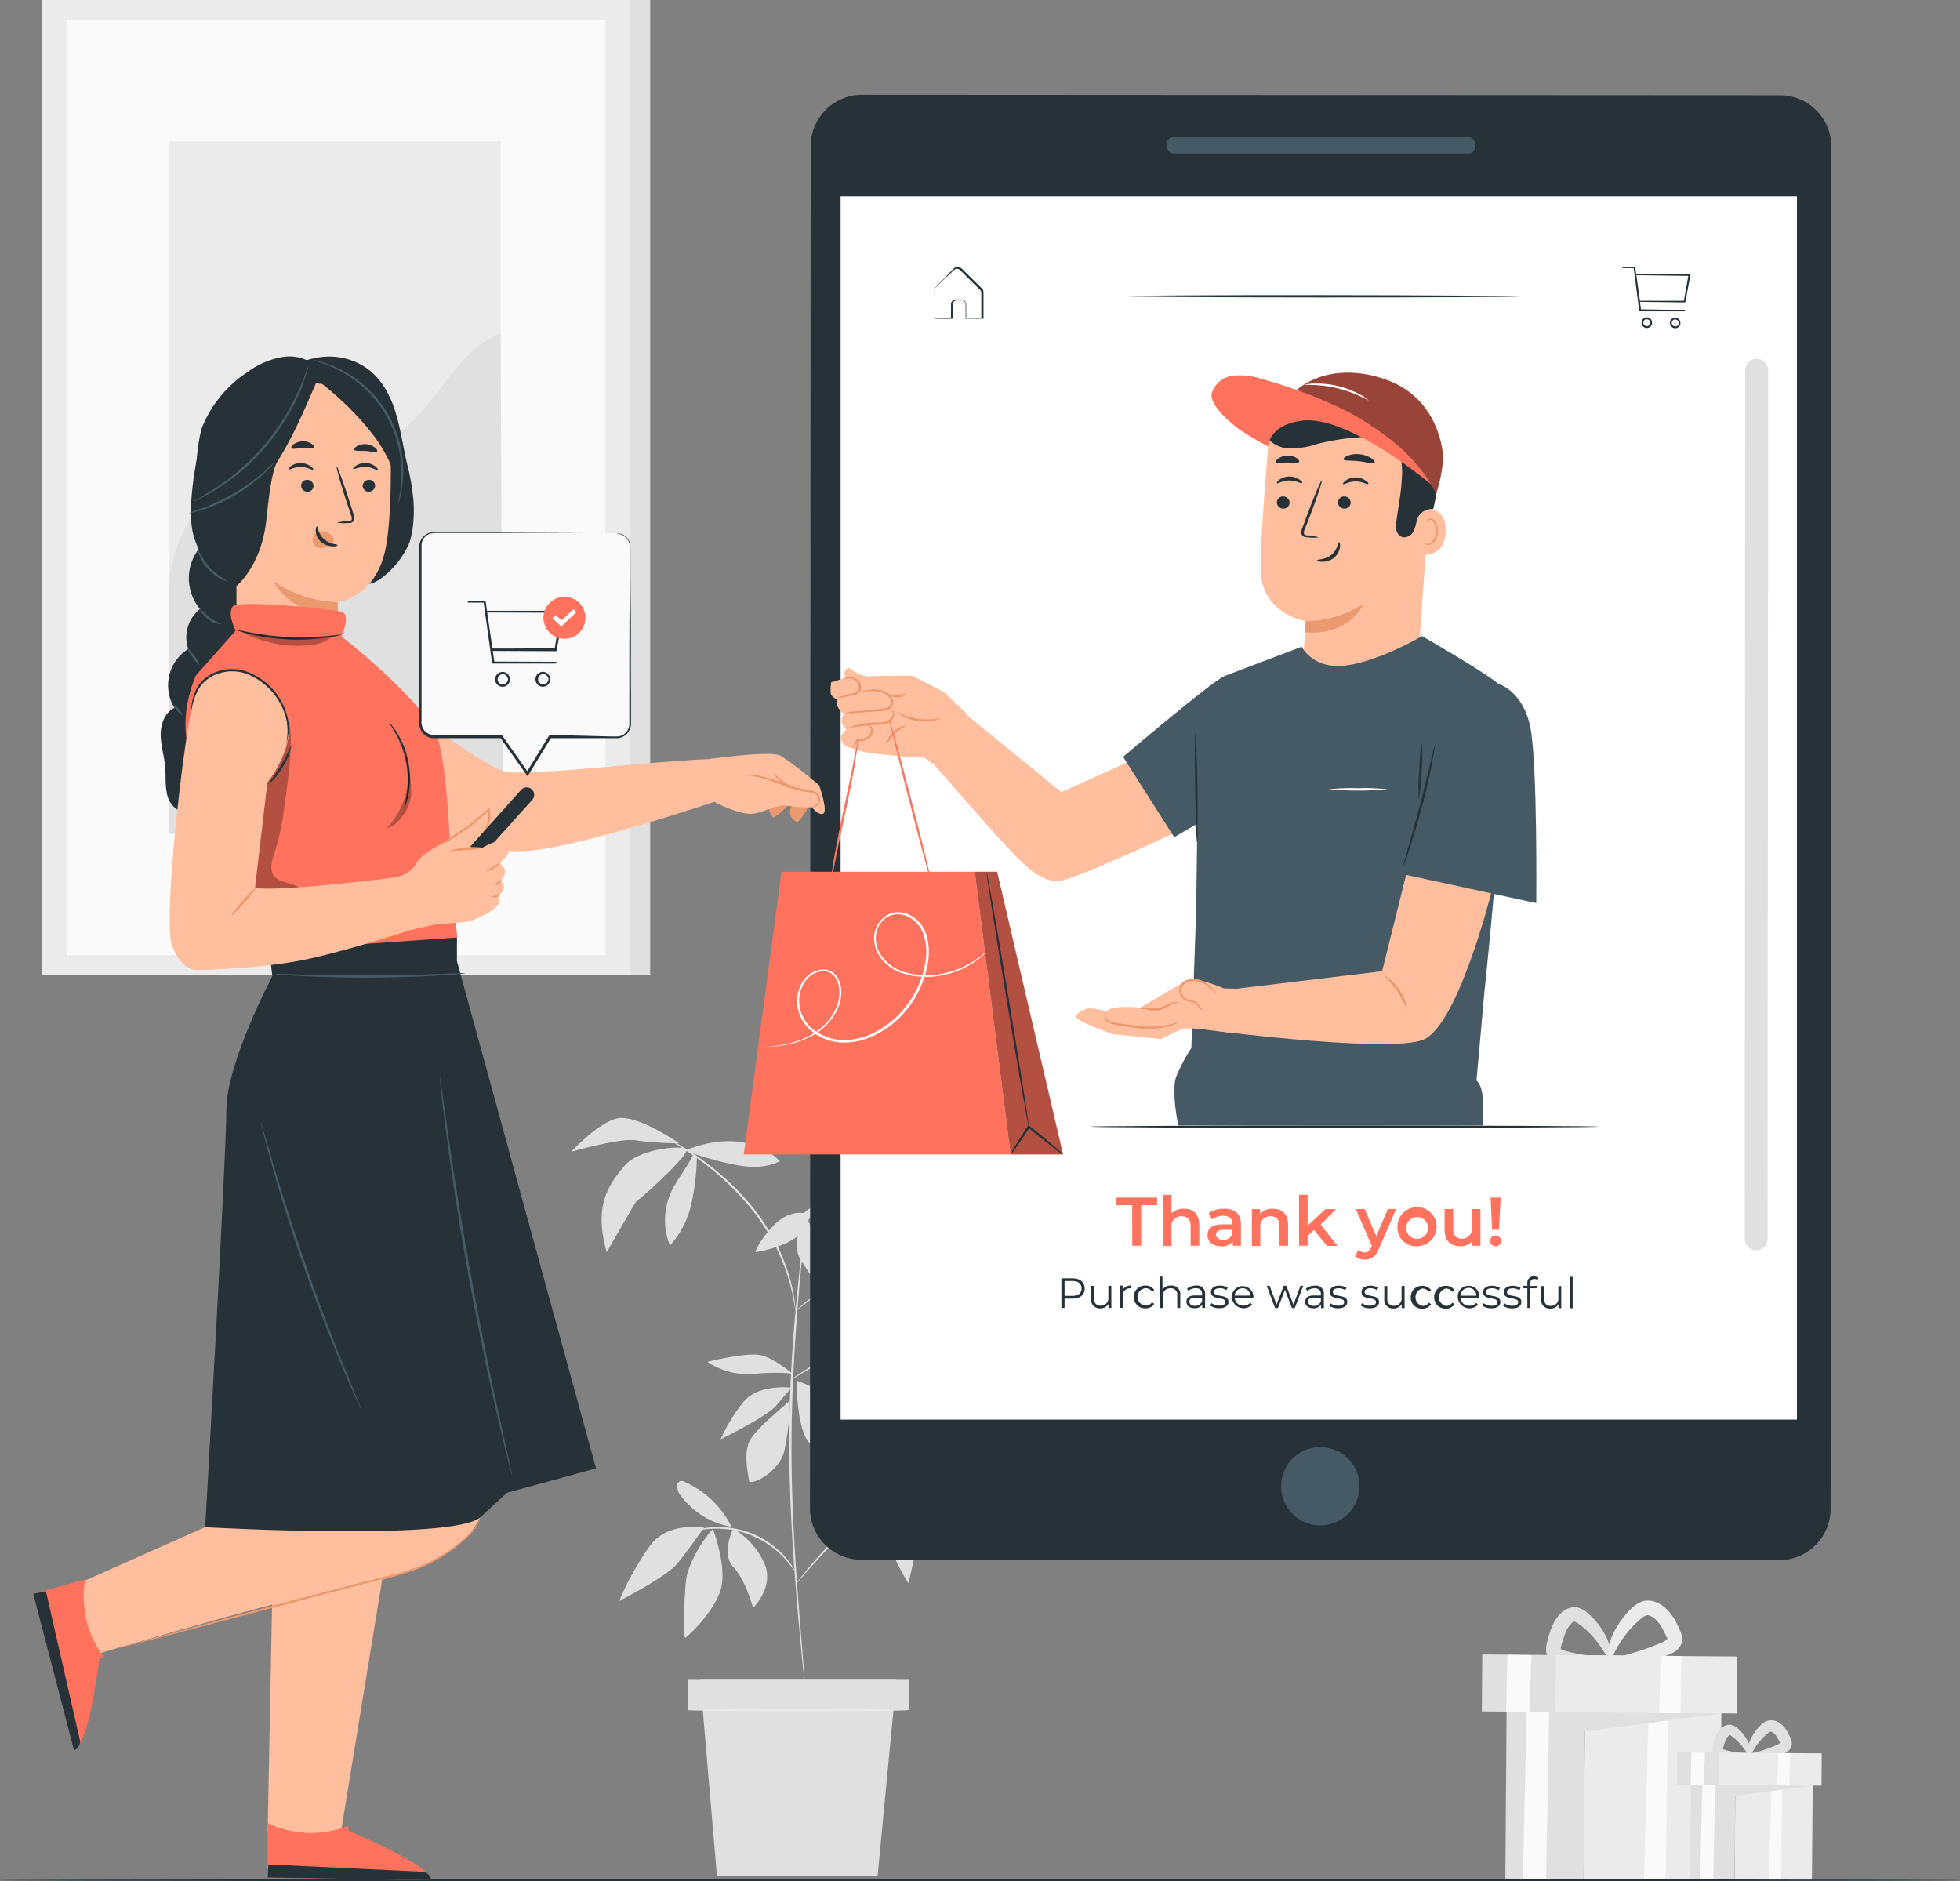 <svg xmlns="http://www.w3.org/2000/svg" viewBox="0 0 440.47 422.75"><rect x="0" y="0" width="440.47" height="422.75" fill="#808080" stroke="none"/><defs><style>.cls-1{fill:#e0e0e0;}.cls-2{fill:#ebebeb;}.cls-3{fill:#fafafa;}.cls-4{fill:#263238;}.cls-5{fill:#fff;}.cls-6{fill:#455a64;}.cls-7{fill:#ff725e;}.cls-8{fill:#ffbe9d;}.cls-9{fill:#eb996e;}.cls-10{opacity:0.4;}.cls-11,.cls-12{opacity:0.3;}</style></defs><g id="Background_Complete" data-name="Background Complete"><path class="cls-1" d="M181.33,299.38s-9.65-6.73-14.08-5.51-10.11,7.45-10.11,7.45,11.24-3.24,14.63-2.56A63.3,63.3,0,0,0,181.33,299.38Z" transform="translate(-28.76 -42.51)"/><path class="cls-1" d="M184.58,301.81c-1.41,3.18-3.83,5.83-5.19,9a15.25,15.25,0,0,0-.07,11.59,20.84,20.84,0,0,0,4.92-9.87,54.08,54.08,0,0,0,1.13-10.32Z" transform="translate(-28.76 -42.51)"/><path class="cls-1" d="M183.1,301c.44-1.3-10.48-.73-14,3.48s-7,8.79-4,19.42c0,0,6.59-11.52,6.59-11.35S182.22,303.54,183.1,301Z" transform="translate(-28.76 -42.51)"/><path class="cls-1" d="M183.18,300.85c-1,.39,8.91,3.41,13.49,3.78a13.94,13.94,0,0,0,7.35-1.16S197.37,295.34,183.18,300.85Z" transform="translate(-28.76 -42.51)"/><path class="cls-1" d="M233.31,342.66s4.78-2,6.13-.6,6.86,8.66,12.09,9.11c0,0-4.78-10.16-9.11-11.8C239.57,338.29,233.31,342.66,233.31,342.66Z" transform="translate(-28.76 -42.51)"/><path class="cls-1" d="M234.54,342.11s-.19-3.59-2-5.48-8.3-3.17-8.3-3.17A25.34,25.34,0,0,0,229,339,26.8,26.8,0,0,0,234.54,342.11Z" transform="translate(-28.76 -42.51)"/><path class="cls-1" d="M234.54,341.9s-3.33,0-5.68,4.11a34.19,34.19,0,0,0-3.44,9c.2-.35,6.28-3,7.88-6.38A14.05,14.05,0,0,0,234.54,341.9Z" transform="translate(-28.76 -42.51)"/><path class="cls-1" d="M235.29,341.9s.6,7.92,1.94,9.27,3.29,6.27,3.29,6.27,3-7.17,1.34-10.6S235.29,341.9,235.29,341.9Z" transform="translate(-28.76 -42.51)"/><path class="cls-1" d="M206.27,357.2c-.38.57-8,6.51-9.19,9.39s-.19,7.28,0,8.62,6.89-1.73,8-6.9A59.66,59.66,0,0,0,206.27,357.2Z" transform="translate(-28.76 -42.51)"/><path class="cls-1" d="M207.77,352.75c0,.95.11,10.34,2.58,13.62a43.92,43.92,0,0,0,7,6.76s1.62-11.87-1.8-15.54A18.54,18.54,0,0,0,207.77,352.75Z" transform="translate(-28.76 -42.51)"/><path class="cls-1" d="M206.64,354.36c-.56-.13-7.49-.79-10.79,3.16a36.69,36.69,0,0,0-5.14,8.43s10.48-5.2,12.4-7.5S206.64,354.36,206.64,354.36Z" transform="translate(-28.76 -42.51)"/><path class="cls-1" d="M211.41,350.06a5.46,5.46,0,0,1,5.94-.15c3.11,1.94,8.29,9.48,8.29,9.48S219.3,359,216,355.8A21.76,21.76,0,0,1,211.41,350.06Z" transform="translate(-28.76 -42.51)"/><path class="cls-1" d="M206.9,351.23s-4-3.42-7.09-4.18-12.07,1.48-12.07,1.48a16.12,16.12,0,0,0,10.44,2.7C204.41,350.69,206.9,351.23,206.9,351.23Z" transform="translate(-28.76 -42.51)"/><path class="cls-1" d="M193.56,386s-2.88,5.56,0,8.63,4.42,9.2,4.42,9.2,5-4.8,2.48-10.16A17.39,17.39,0,0,0,193.56,386Z" transform="translate(-28.76 -42.51)"/><path class="cls-1" d="M189,386.14c-.77.39-5.75,7.09-6.13,11.88s-.77,13,0,12.46,6.32-5.75,7.85-10.73S189,386.14,189,386.14Z" transform="translate(-28.76 -42.51)"/><path class="cls-1" d="M187.07,385.62c-.76.19-8-1.15-12.07,4a64.09,64.09,0,0,0-7.09,12.65s10.54-5.39,13-8.35S187.07,385.62,187.07,385.62Z" transform="translate(-28.76 -42.51)"/><path class="cls-1" d="M228.2,376.42s-2.19,6.52,0,12.27a56.1,56.1,0,0,0,4.68,9.58s3.24-11.5,1.14-14.57S228.2,376.42,228.2,376.42Z" transform="translate(-28.76 -42.51)"/><path class="cls-1" d="M229.4,375.73c.77.72,9.76,13.62,15.87,14.77s.95-.49.95-.49-1.92-8.69-4.66-12.29S229.4,375.73,229.4,375.73Z" transform="translate(-28.76 -42.51)"/><path class="cls-1" d="M228,375.5s6.63-4.6,9.22-5.77,11.17.37,11.17.37S238,375.52,235.5,375s-7.47,1.64-7.47,1.64" transform="translate(-28.76 -42.51)"/><path class="cls-1" d="M251.08,312.77s-5.74,6.09-5,10.85a56,56,0,0,0,2.46,9.32l2.52-8.37Z" transform="translate(-28.76 -42.51)"/><path class="cls-1" d="M251.86,311.55s-1.33,9.33,1.33,13.13,6.28,11,6.66,10.47,5.9-5.52,1.91-12.56A36.19,36.19,0,0,0,251.86,311.55Z" transform="translate(-28.76 -42.51)"/><path class="cls-1" d="M249.93,313.2s-9.18-2.66-10.5,1.72S237,323.1,237,323.1a36,36,0,0,1,6.48-5.35A66.12,66.12,0,0,0,249.93,313.2Z" transform="translate(-28.76 -42.51)"/><path class="cls-1" d="M208.76,315.67l.75-.65c2.17-1.85,8.5-6.94,11.7-6.16a67.28,67.28,0,0,1,9.26,3.37S216.6,319.43,208.76,315.67Z" transform="translate(-28.76 -42.51)"/><path class="cls-1" d="M210.62,315.73c0-.69-4.17-1.8-7.86,2s-4.25,6.15-4.25,6.15S210.36,322.3,210.62,315.73Z" transform="translate(-28.76 -42.51)"/><path class="cls-1" d="M210,316.5s-4.22,4.85-1,9.61,6,9.33,6,9.33a15.41,15.41,0,0,0,0-9.47A34,34,0,0,0,210,316.5Z" transform="translate(-28.76 -42.51)"/><path class="cls-1" d="M225.74,328.58c-.19-1.16,1.34-10.66-11.23-9.72h-1.15s6,9.7,7.39,12.75a13.22,13.22,0,0,0,3.89,5.33C226.12,338.27,225.93,329.74,225.74,328.58Z" transform="translate(-28.76 -42.51)"/><path class="cls-1" d="M228.17,376a10.92,10.92,0,0,0-3-8.11c-.19-.21-.47-.42-.72-.3a.7.7,0,0,0-.31.45,7,7,0,0,0,.7,5.22,17.71,17.71,0,0,0,3.4,4.18" transform="translate(-28.76 -42.51)"/><path class="cls-1" d="M192.75,384.79a21.5,21.5,0,0,0-10.19-9.32,1.42,1.42,0,0,0-.85-.17,1.1,1.1,0,0,0-.77,1,3.59,3.59,0,0,0,1,2.54,17.85,17.85,0,0,0,11.32,6.77" transform="translate(-28.76 -42.51)"/><path class="cls-1" d="M243.11,370.76s-.64,0-1.8.18a20,20,0,0,0-4.74,1.23,27.32,27.32,0,0,0-6.33,3.56,67.35,67.35,0,0,0-6.68,5.93c-4.57,4.45-8.6,8.57-11.39,11.67-1.39,1.55-2.5,2.82-3.26,3.71l-.89,1c-.2.23-.31.35-.33.34a2.06,2.06,0,0,1,.26-.4c.19-.24.46-.61.82-1.06.72-.92,1.79-2.23,3.16-3.81,2.74-3.16,6.74-7.34,11.31-11.78a61.79,61.79,0,0,1,6.75-5.95,26.86,26.86,0,0,1,6.47-3.53,18.42,18.42,0,0,1,4.84-1.09,11.81,11.81,0,0,1,1.34,0A2.15,2.15,0,0,1,243.11,370.76Z" transform="translate(-28.76 -42.51)"/><path class="cls-1" d="M207.45,395.63c-.07.05-.82-1.25-2.45-3a20.8,20.8,0,0,0-16.72-6.56c-2.38.16-3.81.6-3.83.52a3.89,3.89,0,0,1,1-.34,17.16,17.16,0,0,1,2.81-.5,20,20,0,0,1,17,6.66,16.62,16.62,0,0,1,1.72,2.29A4.24,4.24,0,0,1,207.45,395.63Z" transform="translate(-28.76 -42.51)"/><path class="cls-1" d="M209.92,315.6a1.48,1.48,0,0,1,0,.28c0,.2,0,.47-.07.8-.07.73-.17,1.76-.3,3.07-.27,2.66-.66,6.52-1.09,11.29-.84,9.53-1.84,22.74-1.82,37.35s1.07,27.82,1.81,37.36c.39,4.75.7,8.61.92,11.31.1,1.31.18,2.34.24,3.07,0,.33,0,.6.05.8a1,1,0,0,1,0,.28,1.45,1.45,0,0,1-.05-.27c0-.21,0-.47-.09-.8-.08-.73-.19-1.76-.32-3.07-.27-2.66-.65-6.52-1.07-11.29-.82-9.54-1.9-22.75-2-37.39s1-27.85,2-37.38c.47-4.77.91-8.62,1.23-11.28q.25-2,.39-3.06l.12-.8A.84.84,0,0,1,209.92,315.6Z" transform="translate(-28.76 -42.51)"/><path class="cls-1" d="M238.58,341.32a6.45,6.45,0,0,1-1.34.21c-.86.09-2.11.26-3.64.5a67.67,67.67,0,0,0-22.73,8c-1.35.76-2.42,1.41-3.16,1.88a6.48,6.48,0,0,1-1.17.67,8,8,0,0,1,1.08-.82c.7-.51,1.76-1.2,3.09-2a60.73,60.73,0,0,1,22.84-8c1.55-.2,2.8-.32,3.67-.36A7.82,7.82,0,0,1,238.58,341.32Z" transform="translate(-28.76 -42.51)"/><path class="cls-1" d="M207.55,337.08a4.11,4.11,0,0,1-.12-.51c-.07-.39-.15-.88-.26-1.48a20.88,20.88,0,0,0-.46-2.32c-.23-.89-.4-1.93-.79-3-.18-.55-.36-1.13-.55-1.73s-.46-1.2-.7-1.84c-.47-1.28-1.13-2.58-1.79-4a51.78,51.78,0,0,0-5.47-8.31A64.56,64.56,0,0,0,184,301.77c-.93-.69-1.84-1.21-2.61-1.73s-1.46-.91-2-1.24L178.1,298a2.53,2.53,0,0,1-.43-.29,2,2,0,0,1,.48.21l1.32.71c.58.3,1.28.68,2.06,1.18s1.71,1,2.67,1.67a61.52,61.52,0,0,1,13.56,12.11,50.23,50.23,0,0,1,5.49,8.41,41.11,41.11,0,0,1,1.77,4c.23.65.51,1.25.68,1.87s.36,1.19.53,1.75a30.92,30.92,0,0,1,.73,3.07,17.45,17.45,0,0,1,.39,2.34c.07.61.13,1.1.17,1.49A1.77,1.77,0,0,1,207.55,337.08Z" transform="translate(-28.76 -42.51)"/><path class="cls-1" d="M252.52,312.33a2.16,2.16,0,0,1-.48.22l-1.41.53c-1.23.44-3,1.11-5.16,2A153.8,153.8,0,0,0,229,322.84a152,152,0,0,0-15.38,9.75c-1.9,1.36-3.41,2.49-4.44,3.29l-1.2.91a2.65,2.65,0,0,1-.44.29s.12-.14.38-.37l1.15-1c1-.84,2.48-2,4.36-3.42a132.53,132.53,0,0,1,31.92-17.56c2.18-.83,4-1.46,5.21-1.85l1.44-.45A2.59,2.59,0,0,1,252.52,312.33Z" transform="translate(-28.76 -42.51)"/><polygon class="cls-1" points="197.22 421.57 161.12 421.57 157.35 377.47 201.44 377.47 197.22 421.57"/><rect class="cls-1" x="154.55" y="377.47" width="49.82" height="6.78"/><path class="cls-2" d="M232.82,426.78c0,.12-11.15.23-24.88.23s-24.89-.11-24.89-.23,11.14-.23,24.89-.23S232.82,426.65,232.82,426.78Z" transform="translate(-28.76 -42.51)"/><rect class="cls-2" x="384.79" y="426.19" width="30.66" height="38.7" transform="translate(767.98 851.67) rotate(-179.55)"/><polygon class="cls-3" points="374.85 384.93 374.3 422.4 369.46 422.36 370.49 384.89 374.85 384.93"/><polygon class="cls-1" points="338.57 384.64 356.17 384.78 386.82 385.02 356.13 389.06 355.87 422.25 338.29 422.12 338.57 384.64"/><polygon class="cls-3" points="348.15 384.72 347.45 422.19 342.23 422.15 343.08 384.68 348.15 384.72"/><path class="cls-1" d="M390.83,415.83c0,.23-.5.48-1.44.71a24.61,24.61,0,0,1-7,.51c-.52,0-1.07-.1-1.63-.19a12,12,0,0,1-1.79-.38,5.26,5.26,0,0,1-1.1-.47,3.43,3.43,0,0,1-1.17-1.1,3.29,3.29,0,0,1-.5-1.68,5.16,5.16,0,0,1,.15-1.3,22.28,22.28,0,0,1,1.17-3.89,10.72,10.72,0,0,1,1.12-2,9.06,9.06,0,0,1,.76-.9,5.55,5.55,0,0,1,1-.82,4.1,4.1,0,0,1,1.39-.56,3.55,3.55,0,0,1,1.59,0,5.27,5.27,0,0,1,2.1,1.16,17,17,0,0,1,4,4.94,12,12,0,0,1,1.35,4c.12,1,0,1.57-.22,1.63-.5.11-1.22-1.86-3.17-4.34a19.88,19.88,0,0,0-3.94-3.77,2.16,2.16,0,0,0-.89-.46.32.32,0,0,0-.17,0,1.15,1.15,0,0,0-.26.14,2.77,2.77,0,0,0-.39.34,6,6,0,0,0-.43.54,7.23,7.23,0,0,0-.74,1.35,24.37,24.37,0,0,0-1.06,3.29,2.67,2.67,0,0,0-.09.48v0h0l-.09,0c-.11,0-.14.06-.07,0l.12-.09v0a.38.38,0,0,0,.09.08,2.16,2.16,0,0,0,.44.23,14,14,0,0,0,1.36.41c.48.13,1,.23,1.41.32.92.19,1.8.32,2.61.43,1.63.22,3,.36,3.93.54S390.83,415.59,390.83,415.83Z" transform="translate(-28.76 -42.51)"/><path class="cls-2" d="M390.2,416.11c-.08-.49,2.21-1.21,5.79-2.26a49.31,49.31,0,0,0,6-2.16,5.93,5.93,0,0,0,1.31-.73c.14-.11.2-.22.18-.21s0,.14,0,.07a2.74,2.74,0,0,0-.22-.53c-.14-.31-.29-.61-.44-.92a15.31,15.31,0,0,0-.93-1.66,6.83,6.83,0,0,0-1.09-1.31,7,7,0,0,0-.62-.49,2.8,2.8,0,0,0-.56-.3,1.39,1.39,0,0,0-.9-.09,3.08,3.08,0,0,0-1.09.63,24,24,0,0,0-4.19,4.55c-2.05,2.93-2.59,5.21-3.1,5.14-.23,0-.4-.66-.32-1.78a13.1,13.1,0,0,1,1.33-4.57,19.93,19.93,0,0,1,4.2-5.71,6.2,6.2,0,0,1,2.17-1.38,4.65,4.65,0,0,1,3,.05,6.6,6.6,0,0,1,1.28.62,9.35,9.35,0,0,1,2.71,2.75,15.3,15.3,0,0,1,1.14,2.07l.45,1a5.57,5.57,0,0,1,.45,1.41,3.16,3.16,0,0,1-.34,2,3.79,3.79,0,0,1-1.14,1.25,8.26,8.26,0,0,1-2.09,1,31.18,31.18,0,0,1-6.72,1.61C392.64,416.69,390.28,416.55,390.2,416.11Z" transform="translate(-28.76 -42.51)"/><rect class="cls-1" x="361.81" y="414.48" width="45.07" height="12.81" transform="translate(736.62 802.24) rotate(-179.55)"/><rect class="cls-2" x="378.38" y="414.59" width="40.74" height="12.81" transform="translate(765.43 802.58) rotate(-179.55)"/><polygon class="cls-3" points="377.9 372.14 377.62 385.01 372.86 384.91 373.19 372.11 377.9 372.14"/><polygon class="cls-3" points="344.15 371.94 343.69 384.69 338.46 384.65 338.75 371.84 344.15 371.94"/><rect class="cls-2" x="418.66" y="443.01" width="17.37" height="21.93" transform="translate(822.36 868.76) rotate(-179.55)"/><polygon class="cls-3" points="400.56 401.21 400.25 422.44 397.5 422.42 398.09 401.19 400.56 401.21"/><polygon class="cls-1" points="380 401.05 389.97 401.12 407.35 401.26 389.95 403.55 389.81 422.36 379.84 422.28 380 401.05"/><polygon class="cls-3" points="385.43 401.09 385.04 422.32 382.08 422.3 382.56 401.06 385.43 401.09"/><path class="cls-1" d="M422.08,437.14c0,.32-1.14.71-3.13.88a11.3,11.3,0,0,1-3.64-.3,2.48,2.48,0,0,1-1.41-1,2,2,0,0,1-.32-1.07,2.94,2.94,0,0,1,.09-.8,12.67,12.67,0,0,1,.67-2.24,6.4,6.4,0,0,1,.66-1.16,3.85,3.85,0,0,1,1.08-1,2.41,2.41,0,0,1,1.86-.32,3.34,3.34,0,0,1,1.28.71,9.43,9.43,0,0,1,2.29,2.89c.94,1.9.8,3.24.5,3.29s-.82-1-1.94-2.36a11.85,11.85,0,0,0-2.23-2.06,1,1,0,0,0-.42-.21h0v0a.21.21,0,0,0-.07.05,1.8,1.8,0,0,0-.4.44,4.09,4.09,0,0,0-.4.72,14.4,14.4,0,0,0-.58,1.82l-.05.22h-.16l-.13,0c-.07,0-.08,0,0,0a.82.82,0,0,0,.17-.15l.05,0h0l0,0a.77.77,0,0,0,.2.11,17.5,17.5,0,0,0,3,.7C420.86,436.58,422.08,436.79,422.08,437.14Z" transform="translate(-28.76 -42.51)"/><path class="cls-1" d="M421.72,437.3c-.06-.37,1.23-.87,3.23-1.52a31.28,31.28,0,0,0,3.35-1.29,2.61,2.61,0,0,0,.66-.38c.06,0,.06-.08,0,0a.5.5,0,0,0-.06.26c-.12-.24-.24-.48-.35-.73a9.31,9.31,0,0,0-.51-.9,3.48,3.48,0,0,0-.56-.67,2,2,0,0,0-.55-.39.42.42,0,0,0-.29-.05,1.18,1.18,0,0,0-.51.28,14.22,14.22,0,0,0-2.37,2.46c-1.19,1.58-1.59,2.83-2,2.78s-.61-1.54.36-3.72a11.19,11.19,0,0,1,2.39-3.35,3.74,3.74,0,0,1,1.34-.86,3.06,3.06,0,0,1,1.94,0,4.47,4.47,0,0,1,.79.39,4.36,4.36,0,0,1,.63.48,5.81,5.81,0,0,1,1,1.17,8.82,8.82,0,0,1,.67,1.22l.26.56a4.09,4.09,0,0,1,.28.89,2.17,2.17,0,0,1-.24,1.37,2.37,2.37,0,0,1-.74.81,4.9,4.9,0,0,1-1.26.63,16.6,16.6,0,0,1-3.88.85C423.13,437.81,421.78,437.64,421.72,437.3Z" transform="translate(-28.76 -42.51)"/><rect class="cls-1" x="405.63" y="436.37" width="25.54" height="7.26" transform="translate(804.59 840.75) rotate(-179.55)"/><rect class="cls-2" x="415.02" y="436.44" width="23.08" height="7.26" transform="translate(820.92 840.94) rotate(-179.55)"/><polygon class="cls-3" points="402.29 393.96 402.13 401.25 399.44 401.2 399.62 393.94 402.29 393.96"/><polygon class="cls-3" points="383.16 393.85 382.9 401.07 379.94 401.05 380.1 393.79 383.16 393.85"/><rect class="cls-1" x="13.74" width="132.38" height="219.12"/><rect class="cls-2" x="9.34" width="132.38" height="219.12"/><rect class="cls-3" x="14.97" y="4.44" width="121.1" height="210.23"/><rect class="cls-2" x="38.03" y="31.76" width="74.47" height="155.6"/><path class="cls-1" d="M66.79,174.81c-.17-14.53,12.9-28.72,27.29-30.75,6.86-1,14.16.39,20.57-2.24,11.45-4.69,15.09-19.9,26.61-24.41l.52,112.46h-75Z" transform="translate(-28.76 -42.51)"/></g><g id="Floor"><path class="cls-4" d="M469.24,465c0,.15-98.61.27-220.23.27S28.76,465.15,28.76,465s98.59-.26,220.25-.26S469.24,464.86,469.24,465Z" transform="translate(-28.76 -42.51)"/></g><g id="Device"><path class="cls-4" d="M428.6,393.09,222.32,393a11.56,11.56,0,0,1-11.54-11.56l.16-306.07A11.55,11.55,0,0,1,222.5,63.81l206.27.11a11.55,11.55,0,0,1,11.55,11.55l-.17,306.07A11.55,11.55,0,0,1,428.6,393.09Z" transform="translate(-28.76 -42.51)"/><rect class="cls-5" x="188.91" y="44.1" width="214.91" height="274.9"/><path class="cls-6" d="M334.27,376.5a8.8,8.8,0,1,1-8.79-8.81A8.79,8.79,0,0,1,334.27,376.5Z" transform="translate(-28.76 -42.51)"/><rect class="cls-6" x="262.32" y="30.83" width="69.08" height="3.64" rx="1.22"/><path class="cls-1" d="M423.43,323.48h0a2.58,2.58,0,0,1-2.58-2.59l.1-195.16a2.58,2.58,0,0,1,2.59-2.58h0a2.59,2.59,0,0,1,2.58,2.58L426,320.89A2.58,2.58,0,0,1,423.43,323.48Z" transform="translate(-28.76 -42.51)"/><path class="cls-4" d="M370.14,109.1c0,.15-19.94.25-44.53.24s-44.53-.14-44.53-.28,19.94-.25,44.53-.24S370.14,109,370.14,109.1Z" transform="translate(-28.76 -42.51)"/><path class="cls-4" d="M238.55,114.06l.29,0,.8,0,2.93-.08-.09.1c0-.66,0-1.37,0-2.14,0-.39,0-.76,0-1.23a1.15,1.15,0,0,1,1-.92c.48,0,.89,0,1.41,0a1.16,1.16,0,0,1,1,1.15c0,1,0,2,0,3.11l-.15-.15,3.71,0-.16.16c0-1.49,0-3,0-4.62,0-.39,0-.79,0-1.18a1.15,1.15,0,0,0-.52-.86l-1.62-1.6-1.56-1.54c-.25-.26-.51-.51-.76-.75s-.46-.51-.76-.57a1,1,0,0,0-.83.16c-.22.18-.47.45-.69.67L241.15,105c-.84.87-1.72,1.67-2.35,2.41a2.69,2.69,0,0,0-.18,1.38c0,.46,0,.89,0,1.31,0,.79,0,1.49,0,2.1s0,1,0,1.35a2.86,2.86,0,0,1,0,.49,2.56,2.56,0,0,1,0-.45c0-.36,0-.8,0-1.32l0-2.13c0-.42,0-.86,0-1.33l0-.73a1.55,1.55,0,0,1,.21-.78c.69-.85,1.51-1.59,2.35-2.49l1.32-1.35a9.71,9.71,0,0,1,.72-.71,1.28,1.28,0,0,1,1.09-.22,2,2,0,0,1,.9.65l.76.74,1.57,1.54,1.62,1.6a1.46,1.46,0,0,1,.62,1.08c0,.4,0,.79,0,1.19,0,1.58,0,3.13,0,4.62v.16h-.16l-3.71,0h-.15V114c0-1.08,0-2.11,0-3.11a.86.86,0,0,0-.73-.88c-.42,0-.93,0-1.34,0a.89.89,0,0,0-.79.71c0,.37,0,.81,0,1.18v2.23h-.09l-3,0-.77,0Z" transform="translate(-28.76 -42.51)"/><path class="cls-4" d="M408.63,104.12a.16.16,0,0,0-.11-.05l-8.75,0h-3.32l-.06-.5-.14-1a.15.15,0,0,0-.14-.13h-2.43c-.19,0-.32,0-.32.16s.13.16.32.16l2.22,0,1.24,9.58a.14.14,0,0,0,.15.13l7.14,0h2.68c.23,0,.34,0,.34-.15s-.11-.16-.34-.17l-9.58-.13-.22-1.69,10.06.13h0a.15.15,0,0,0,.15-.12l.74-4,.4-2.16A.14.14,0,0,0,408.63,104.12Zm-12.13.22,11.68.16-1,5.6-7.17,0h-2.71Z" transform="translate(-28.76 -42.51)"/><path class="cls-4" d="M400,114.74a1.23,1.23,0,0,0-.41-.67,1.17,1.17,0,0,0-1.13-.19,1.2,1.2,0,0,0,0,2.26,1.16,1.16,0,0,0,.4.07,1.18,1.18,0,0,0,.73-.25,1.1,1.1,0,0,0,.42-.66.86.86,0,0,0,0-.28A1.29,1.29,0,0,0,400,114.74Zm-1.42,1a.79.79,0,0,1,0-1.48.86.86,0,0,1,.27,0,.83.83,0,0,1,.48.16.87.87,0,0,1,.31.44.75.75,0,0,1,0,.17V115a.45.45,0,0,1,0,.17.87.87,0,0,1-.31.44A.8.8,0,0,1,398.54,115.75Z" transform="translate(-28.76 -42.51)"/><path class="cls-4" d="M406.36,114.79a1.09,1.09,0,0,0-.4-.66,1.15,1.15,0,0,0-1.13-.2,1.2,1.2,0,0,0,0,2.26,1.16,1.16,0,0,0,.4.07,1.18,1.18,0,0,0,.73-.25,1.1,1.1,0,0,0,.42-.66.87.87,0,0,0,0-.28A.84.84,0,0,0,406.36,114.79Zm-1.41,1a.8.8,0,0,1-.5-.75.78.78,0,0,1,.52-.73.86.86,0,0,1,.27,0,.83.83,0,0,1,.48.16.82.82,0,0,1,.34.61v0a.45.45,0,0,1,0,.17.83.83,0,0,1-.31.44A.8.8,0,0,1,405,115.8Z" transform="translate(-28.76 -42.51)"/><path class="cls-4" d="M272.52,332.05c0,1.41-1,2.27-2.72,2.27H268v2.1h-.71v-6.66h2.49C271.5,329.76,272.53,330.62,272.52,332.05Zm-.7,0c0-1.07-.7-1.68-2-1.68H268v3.33h1.77C271.12,333.7,271.82,333.09,271.82,332.05Z" transform="translate(-28.76 -42.51)"/><path class="cls-4" d="M278.51,331.42v5h-.64v-.91a2,2,0,0,1-1.8,1,1.94,1.94,0,0,1-2.11-2.15v-2.9h.68v2.83a1.39,1.39,0,0,0,1.5,1.61,1.63,1.63,0,0,0,1.7-1.82v-2.62Z" transform="translate(-28.76 -42.51)"/><path class="cls-4" d="M282.92,331.39V332h-.16a1.62,1.62,0,0,0-1.69,1.85v2.54h-.67v-5h.65v1A1.91,1.91,0,0,1,282.92,331.39Z" transform="translate(-28.76 -42.51)"/><path class="cls-4" d="M283.58,333.92a2.46,2.46,0,0,1,2.58-2.53,2.18,2.18,0,0,1,2,1l-.51.34a1.7,1.7,0,0,0-1.45-.74,1.95,1.95,0,0,0,0,3.89,1.66,1.66,0,0,0,1.45-.73l.51.35a2.22,2.22,0,0,1-2,1A2.47,2.47,0,0,1,283.58,333.92Z" transform="translate(-28.76 -42.51)"/><path class="cls-4" d="M294,333.53v2.9h-.67V333.6a1.4,1.4,0,0,0-1.5-1.6,1.64,1.64,0,0,0-1.75,1.8v2.63h-.68v-7.06H290v2.93a2.11,2.11,0,0,1,1.87-.91A1.92,1.92,0,0,1,294,333.53Z" transform="translate(-28.76 -42.51)"/><path class="cls-4" d="M299.58,333.33v3.1h-.64v-.78a1.88,1.88,0,0,1-1.72.83c-1.13,0-1.83-.59-1.83-1.46s.5-1.41,1.93-1.41h1.59v-.31c0-.85-.48-1.32-1.42-1.32a2.56,2.56,0,0,0-1.66.59l-.3-.5a3.14,3.14,0,0,1,2-.68A1.78,1.78,0,0,1,299.58,333.33Zm-.68,1.6v-.82h-1.57c-1,0-1.28.38-1.28.9s.46.94,1.26.94A1.6,1.6,0,0,0,298.9,334.93Z" transform="translate(-28.76 -42.51)"/><path class="cls-4" d="M300.72,335.86l.3-.53a3,3,0,0,0,1.78.56c.95,0,1.34-.32,1.34-.81,0-1.31-3.24-.28-3.24-2.26,0-.82.7-1.42,2-1.42a3.4,3.4,0,0,1,1.76.46l-.29.55a2.52,2.52,0,0,0-1.47-.43c-.91,0-1.31.35-1.31.82,0,1.35,3.24.34,3.24,2.26,0,.86-.76,1.42-2.06,1.42A3.25,3.25,0,0,1,300.72,335.86Z" transform="translate(-28.76 -42.51)"/><path class="cls-4" d="M310.41,334.15h-4.18a1.86,1.86,0,0,0,2,1.74,2,2,0,0,0,1.53-.66l.38.44a2.64,2.64,0,0,1-4.55-1.73,2.43,2.43,0,1,1,4.86,0C310.42,334,310.41,334.07,310.41,334.15Zm-4.18-.51h3.55a1.78,1.78,0,0,0-3.55,0Z" transform="translate(-28.76 -42.51)"/><path class="cls-4" d="M321.63,331.44l-1.89,5h-.64l-1.57-4.1-1.58,4.1h-.64l-1.88-5h.65l1.56,4.25,1.61-4.25h.58l1.6,4.25,1.59-4.25Z" transform="translate(-28.76 -42.51)"/><path class="cls-4" d="M326.27,333.35v3.1h-.64v-.78a1.89,1.89,0,0,1-1.72.82c-1.14,0-1.83-.59-1.83-1.45s.5-1.42,1.93-1.42h1.59v-.3c0-.86-.48-1.32-1.42-1.32a2.51,2.51,0,0,0-1.66.59l-.3-.51a3.14,3.14,0,0,1,2-.67A1.77,1.77,0,0,1,326.27,333.35Zm-.67,1.59v-.81H324c-1,0-1.28.38-1.28.89s.46.94,1.26.94A1.6,1.6,0,0,0,325.6,334.94Z" transform="translate(-28.76 -42.51)"/><path class="cls-4" d="M327.41,335.88l.31-.53a3,3,0,0,0,1.78.56c.95,0,1.34-.33,1.34-.82,0-1.3-3.24-.28-3.24-2.25,0-.82.7-1.43,2-1.43a3.34,3.34,0,0,1,1.76.47l-.29.54a2.53,2.53,0,0,0-1.48-.43c-.9,0-1.3.35-1.3.83,0,1.35,3.24.33,3.24,2.25,0,.87-.76,1.43-2.06,1.43A3.37,3.37,0,0,1,327.41,335.88Z" transform="translate(-28.76 -42.51)"/><path class="cls-4" d="M334.56,335.88l.3-.53a3.06,3.06,0,0,0,1.78.56c.95,0,1.34-.32,1.34-.82,0-1.3-3.24-.27-3.24-2.25,0-.82.7-1.43,2-1.43a3.4,3.4,0,0,1,1.76.47l-.29.54a2.6,2.6,0,0,0-1.47-.43c-.91,0-1.31.36-1.31.83,0,1.35,3.25.33,3.24,2.26,0,.86-.76,1.42-2.06,1.42A3.33,3.33,0,0,1,334.56,335.88Z" transform="translate(-28.76 -42.51)"/><path class="cls-4" d="M344.41,331.46v5h-.65v-.92a2,2,0,0,1-1.8,1,1.94,1.94,0,0,1-2.11-2.15v-2.9h.68v2.84a1.4,1.4,0,0,0,1.5,1.6,1.62,1.62,0,0,0,1.7-1.81v-2.62Z" transform="translate(-28.76 -42.51)"/><path class="cls-4" d="M345.8,334a2.46,2.46,0,0,1,2.57-2.54,2.18,2.18,0,0,1,2,1l-.5.34a1.73,1.73,0,0,0-1.46-.74,2,2,0,0,0,0,3.9,1.72,1.72,0,0,0,1.46-.73l.5.34a2.22,2.22,0,0,1-2,1A2.46,2.46,0,0,1,345.8,334Z" transform="translate(-28.76 -42.51)"/><path class="cls-4" d="M351.06,334a2.47,2.47,0,0,1,2.58-2.54,2.2,2.2,0,0,1,2,1l-.51.35a1.68,1.68,0,0,0-1.45-.75,2,2,0,0,0,0,3.9,1.69,1.69,0,0,0,1.45-.73l.51.34a2.21,2.21,0,0,1-2,1A2.48,2.48,0,0,1,351.06,334Z" transform="translate(-28.76 -42.51)"/><path class="cls-4" d="M361.19,334.17H357a1.84,1.84,0,0,0,2,1.74,2,2,0,0,0,1.53-.65l.38.44a2.65,2.65,0,0,1-4.55-1.74,2.41,2.41,0,0,1,2.45-2.53A2.38,2.38,0,0,1,361.2,334S361.19,334.1,361.19,334.17Zm-4.18-.5h3.54a1.77,1.77,0,0,0-3.54,0Z" transform="translate(-28.76 -42.51)"/><path class="cls-4" d="M361.88,335.9l.31-.54a3,3,0,0,0,1.77.57c1,0,1.34-.33,1.34-.82,0-1.3-3.24-.28-3.24-2.26,0-.81.71-1.42,2-1.42a3.35,3.35,0,0,1,1.77.47l-.29.54A2.53,2.53,0,0,0,364,332c-.9,0-1.3.35-1.3.82,0,1.36,3.24.34,3.24,2.26,0,.86-.76,1.43-2.06,1.42A3.37,3.37,0,0,1,361.88,335.9Z" transform="translate(-28.76 -42.51)"/><path class="cls-4" d="M366.53,335.9l.31-.53a3,3,0,0,0,1.77.56c.95,0,1.34-.33,1.34-.82,0-1.3-3.24-.28-3.24-2.25,0-.82.71-1.43,2-1.43a3.35,3.35,0,0,1,1.77.47l-.29.54a2.63,2.63,0,0,0-1.48-.43c-.9,0-1.3.35-1.3.83,0,1.35,3.24.33,3.24,2.25,0,.87-.76,1.43-2.06,1.43A3.37,3.37,0,0,1,366.53,335.9Z" transform="translate(-28.76 -42.51)"/><path class="cls-4" d="M372.65,330.88v.59h1.54V332h-1.52v4.43H372V332h-.89v-.57H372v-.62a1.38,1.38,0,0,1,1.51-1.48,1.56,1.56,0,0,1,1,.32l-.23.5a1.14,1.14,0,0,0-.74-.25C373,329.94,372.65,330.26,372.65,330.88Z" transform="translate(-28.76 -42.51)"/><path class="cls-4" d="M379.61,331.48v5H379v-.92a2,2,0,0,1-1.8,1,1.94,1.94,0,0,1-2.11-2.15v-2.9h.68v2.84a1.4,1.4,0,0,0,1.5,1.6,1.62,1.62,0,0,0,1.7-1.81v-2.62Z" transform="translate(-28.76 -42.51)"/><path class="cls-4" d="M381.5,329.42h.68v7.06h-.67Z" transform="translate(-28.76 -42.51)"/><path class="cls-7" d="M283.2,313.32h-3.58v-1.7h9.18v1.7h-3.59v9.12h-2Z" transform="translate(-28.76 -42.51)"/><path class="cls-7" d="M298.26,317.71v4.73h-1.93V318c0-1.47-.73-2.18-2-2.18a2.19,2.19,0,0,0-2.3,2.48v4.18h-1.93V311h1.93v4.17a3.68,3.68,0,0,1,2.75-1.05C296.79,314.09,298.26,315.22,298.26,317.71Z" transform="translate(-28.76 -42.51)"/><path class="cls-7" d="M307.63,317.6v4.84H305.8v-1a2.9,2.9,0,0,1-2.59,1.12c-1.89,0-3.08-1-3.08-2.48s.93-2.45,3.43-2.45h2.14v-.13c0-1.13-.68-1.79-2.06-1.79a4.05,4.05,0,0,0-2.5.82l-.76-1.41a5.79,5.79,0,0,1,3.49-1C306.25,314.09,307.63,315.22,307.63,317.6Zm-1.93,2.26v-1h-2c-1.31,0-1.67.49-1.67,1.1s.59,1.14,1.58,1.14A2.11,2.11,0,0,0,305.7,319.86Z" transform="translate(-28.76 -42.51)"/><path class="cls-7" d="M318.23,317.71v4.73H316.3V318c0-1.47-.73-2.18-2-2.18a2.19,2.19,0,0,0-2.31,2.48v4.18H310.1v-8.26h1.84v1.07a3.58,3.58,0,0,1,2.85-1.16C316.77,314.09,318.23,315.22,318.23,317.71Z" transform="translate(-28.76 -42.51)"/><path class="cls-7" d="M324.06,318.9l-1.44,1.36v2.18h-1.93V311h1.93v6.92l4-3.71H329l-3.45,3.47,3.77,4.79h-2.35Z" transform="translate(-28.76 -42.51)"/><path class="cls-7" d="M342.52,314.18l-3.87,8.92c-.75,1.88-1.8,2.45-3.18,2.45a3.4,3.4,0,0,1-2.21-.76l.77-1.42a2.12,2.12,0,0,0,1.42.57c.68,0,1.09-.33,1.46-1.14l.14-.33-3.61-8.29h2l2.6,6.11,2.61-6.11Z" transform="translate(-28.76 -42.51)"/><path class="cls-7" d="M342.81,318.31a4.4,4.4,0,1,1,4.39,4.24A4.16,4.16,0,0,1,342.81,318.31Zm6.85,0a2.45,2.45,0,1,0-2.46,2.58A2.4,2.4,0,0,0,349.66,318.31Z" transform="translate(-28.76 -42.51)"/><path class="cls-7" d="M361.46,314.18v8.26h-1.84v-1.05a3.38,3.38,0,0,1-2.66,1.16c-2.12,0-3.56-1.16-3.56-3.65v-4.72h1.93v4.46c0,1.5.72,2.21,1.94,2.21a2.18,2.18,0,0,0,2.25-2.49v-4.18Z" transform="translate(-28.76 -42.51)"/><path class="cls-7" d="M363.64,321.34a1.2,1.2,0,0,1,1.25-1.19,1.2,1.2,0,1,1,0,2.4A1.2,1.2,0,0,1,363.64,321.34Zm.1-9.72H366l-.38,7.23h-1.54Z" transform="translate(-28.76 -42.51)"/></g><g id="Character_2" data-name="Character 2"><path class="cls-8" d="M350.37,149.6,347.45,191a12.89,12.89,0,0,1-12.86,12h0a12.89,12.89,0,0,1-12.87-13.74c.26-3.94.49-7.16.49-7.16s-10-1.56-10.14-11.57c-.07-5.78.93-18.9,1.79-29a13.12,13.12,0,0,1,13.08-12H333A18.53,18.53,0,0,1,350.37,149.6Z" transform="translate(-28.76 -42.51)"/><path class="cls-9" d="M322.21,182.05a24.22,24.22,0,0,0,13-3.85S332,185.48,322,184.58Z" transform="translate(-28.76 -42.51)"/><path class="cls-4" d="M315.73,151.09c.18.18,1.27-.62,2.8-.61s2.67.77,2.84.58-.1-.42-.59-.78a4,4,0,0,0-2.27-.7,3.8,3.8,0,0,0-2.23.72C315.81,150.67,315.65,151,315.73,151.09Z" transform="translate(-28.76 -42.51)"/><path class="cls-4" d="M329.45,155.36a1.43,1.43,0,0,0,1.38,1.44,1.38,1.38,0,0,0,1.47-1.29,1.42,1.42,0,0,0-1.38-1.44A1.36,1.36,0,0,0,329.45,155.36Z" transform="translate(-28.76 -42.51)"/><path class="cls-4" d="M315.71,155.36a1.43,1.43,0,0,0,1.38,1.44,1.38,1.38,0,0,0,1.48-1.29,1.43,1.43,0,0,0-1.38-1.44A1.37,1.37,0,0,0,315.71,155.36Z" transform="translate(-28.76 -42.51)"/><path class="cls-4" d="M330.59,151.29c.18.19,1.27-.61,2.8-.61s2.67.78,2.84.59-.1-.42-.6-.78a3.89,3.89,0,0,0-2.26-.7,3.8,3.8,0,0,0-2.23.72C330.67,150.87,330.51,151.21,330.59,151.29Z" transform="translate(-28.76 -42.51)"/><path class="cls-4" d="M325.12,163.26a10.15,10.15,0,0,0-2.5-.45c-.39,0-.76-.12-.83-.39a2,2,0,0,1,.26-1.16l1.17-3c1.61-4.26,2.78-7.76,2.6-7.83s-1.62,3.34-3.23,7.6c-.39,1.05-.76,2.05-1.11,3a2.27,2.27,0,0,0-.21,1.54,1,1,0,0,0,.65.58,2.88,2.88,0,0,0,.67.09A10,10,0,0,0,325.12,163.26Z" transform="translate(-28.76 -42.51)"/><path class="cls-4" d="M329.65,164.33c-.25,0-.25,1.65-1.68,2.84s-3.21,1-3.22,1.23.39.33,1.14.35a4.16,4.16,0,0,0,2.69-.94,3.67,3.67,0,0,0,1.31-2.38C330,164.73,329.76,164.32,329.65,164.33Z" transform="translate(-28.76 -42.51)"/><path class="cls-4" d="M330.69,145.72c.15.41,1.69.22,3.49.43s3.27.71,3.51.34c.1-.18-.15-.58-.74-1a5.86,5.86,0,0,0-2.6-.91,5.8,5.8,0,0,0-2.73.32C331,145.19,330.62,145.52,330.69,145.72Z" transform="translate(-28.76 -42.51)"/><path class="cls-4" d="M315.5,146.44c.27.35,1.33,0,2.6,0s2.36.24,2.6-.13c.11-.18-.06-.53-.53-.86a3.77,3.77,0,0,0-4.19.13C315.53,145.91,315.38,146.27,315.5,146.44Z" transform="translate(-28.76 -42.51)"/><path class="cls-8" d="M347,157.12c.17-.08,6.88-2,6.66,4.81s-7.05,5.21-7.05,5S347,157.12,347,157.12Z" transform="translate(-28.76 -42.51)"/><path class="cls-9" d="M348.78,164.42s.12.08.31.18a1.18,1.18,0,0,0,.89.05,2.92,2.92,0,0,0,1.45-2.6,4,4,0,0,0-.27-1.72,1.41,1.41,0,0,0-.87-1,.62.62,0,0,0-.72.31c-.09.19-.05.32-.09.33s-.14-.11-.08-.4a.8.8,0,0,1,.28-.42,1,1,0,0,1,.67-.15,1.7,1.7,0,0,1,1.21,1.1,4.12,4.12,0,0,1,.35,1.92c-.09,1.38-.83,2.65-1.83,2.9a1.28,1.28,0,0,1-1.09-.21C348.79,164.58,348.76,164.43,348.78,164.42Z" transform="translate(-28.76 -42.51)"/><path class="cls-4" d="M350.8,156.88a3.59,3.59,0,0,0-3.29,1.69c-.45,1-.54,2.09-1,3.06a2.41,2.41,0,0,1-2.49,1.62,2.12,2.12,0,0,1-1.43-1.56,5.86,5.86,0,0,1,0-2.21c.41-3.2,1.08-6.37,1.21-9.59a16.42,16.42,0,0,0-2-9.3c-1.69-2.74-4.8-4.76-8-4.5-2.13.17-4.08,1.28-6.19,1.57a8.35,8.35,0,0,1-6.95-2.32c-.23-.22-1.3-.93-1.3-.93a4,4,0,0,1,.72-2.12c4.2-3.87,11.75-5,17.29-3.56a19.94,19.94,0,0,1,13.11,10.49c2.38,5.19,1.68,12.41.36,17.66" transform="translate(-28.76 -42.51)"/><path class="cls-4" d="M312.76,139.72a6.55,6.55,0,0,0,5.44,3.52,18,18,0,0,0,6.68-1,53.48,53.48,0,0,1,10.29-1.52c.34,0,.74,0,.92-.28s-.14-.84-.49-1.11c-3-2.34-10.2-3.78-14-3.93a11.12,11.12,0,0,0-9.81,4.65" transform="translate(-28.76 -42.51)"/><path class="cls-7" d="M313.74,140a12.85,12.85,0,0,1,7.46-3.37c8.66-.74,22.86,1.92,30.31,16.83a34.13,34.13,0,0,0,1.56-7.92c0-2-1.22-14.16-13.69-18C339.38,127.54,320.58,120.37,313.74,140Z" transform="translate(-28.76 -42.51)"/><g class="cls-10"><path d="M313.74,140a12.19,12.19,0,0,1,8.36-3.79c7.74-.35,22.39,3.2,29.41,17.25a34.13,34.13,0,0,0,1.56-7.92c0-2-1.22-14.16-13.69-18C339.38,127.54,320.58,120.37,313.74,140Z" transform="translate(-28.76 -42.51)"/></g><path class="cls-7" d="M350.35,151.32C346.61,145,341,140.71,335,136.94s-16-7.51-22.9-9.33a15,15,0,0,0-6.32-.67,5.71,5.71,0,0,0-4.69,3.84c-.66,2.6,3.95,6.6,6.11,8.17a69.92,69.92,0,0,0,6.57,3.89s-.06-4.83,7.65-5.81C331.89,135.71,350.66,151.59,350.35,151.32Z" transform="translate(-28.76 -42.51)"/><path class="cls-5" d="M336.36,132.53a27.58,27.58,0,0,0-14.5-3.52,6.84,6.84,0,0,1,2.22-.31,20.14,20.14,0,0,1,10.45,2.54A6.92,6.92,0,0,1,336.36,132.53Z" transform="translate(-28.76 -42.51)"/><path class="cls-4" d="M388.05,295.68c0,.14-25.6.26-57.18.26s-57.18-.12-57.18-.26,25.6-.26,57.18-.26S388.05,295.54,388.05,295.68Z" transform="translate(-28.76 -42.51)"/><path class="cls-8" d="M282,213.86l-14.72,6.65-22.84-18.62-7,11s13,15.05,17.83,20.17,8,7.84,11.83,7.35,25.49-10.71,25.49-10.71S287.47,214.5,282,213.86Z" transform="translate(-28.76 -42.51)"/><path class="cls-8" d="M219.37,192.5s2.87,2.16,4.75,2,9-.17,9.51-.13,7.46,3.81,7.46,3.81l5.08,4.88-8,11.08s-1.31-1.51-2.21-1.4-11.85-.82-13.5-1.38-3.76-.89-4.31-1.9-.67-1.74.84-3c0,0-2-1.57-.56-3.51,0,0-2.28-1.67-1.46-3.21,0,0-1.29-.53-1.5-1.35a8.8,8.8,0,0,1,.09-2.57l3.27-1S217.87,193.64,219.37,192.5Z" transform="translate(-28.76 -42.51)"/><path class="cls-9" d="M218.09,195s.15-.06.42-.14a5.3,5.3,0,0,1,1.22-.25,3,3,0,0,1,1.78.69,2.07,2.07,0,0,1,.68,2.25,1.58,1.58,0,0,1-.89.95,5,5,0,0,1-1.07.31l-1.76.36a5.12,5.12,0,0,1-1.65.21,5.51,5.51,0,0,1,1.57-.56l1.73-.48c.66-.16,1.38-.31,1.58-1a1.64,1.64,0,0,0-.51-1.72,2.83,2.83,0,0,0-1.47-.68,7.38,7.38,0,0,0-1.17.08C218.25,195.09,218.09,195.05,218.09,195Z" transform="translate(-28.76 -42.51)"/><path class="cls-9" d="M222.19,197.89s.26-.12.76-.22a12.16,12.16,0,0,1,2.16-.24,5.58,5.58,0,0,1,3.16.81,2.75,2.75,0,0,1,1.19,1.64,1.88,1.88,0,0,1-.82,2,5,5,0,0,1-2.07.42l-1.88.15-3.17.22a16.6,16.6,0,0,1-2.94.07,15.83,15.83,0,0,1,2.91-.44l3.16-.33,1.88-.18a5,5,0,0,0,1.85-.36A1.37,1.37,0,0,0,229,200a2.25,2.25,0,0,0-1-1.34,5.43,5.43,0,0,0-2.9-.84C223.32,197.77,222.2,198,222.19,197.89Z" transform="translate(-28.76 -42.51)"/><path class="cls-9" d="M229,201.89s.2,0,.41.31a1.6,1.6,0,0,1,.19,1.42,2.43,2.43,0,0,1-1.54,1.44,8.4,8.4,0,0,1-2.48.33c-3.45.16-6.18.83-6.22.68a17.4,17.4,0,0,1,6.19-1.2,9.23,9.23,0,0,0,2.35-.26,2.18,2.18,0,0,0,1.36-1.12,1.51,1.51,0,0,0,0-1.18C229.06,202,228.92,201.93,229,201.89Z" transform="translate(-28.76 -42.51)"/><path class="cls-9" d="M240.29,203.82a3.43,3.43,0,0,1-1.44.56,10.74,10.74,0,0,1-3.74.17,10.62,10.62,0,0,1-3.56-1.15c-.84-.46-1.28-.87-1.24-.92a14.71,14.71,0,0,0,10,1.34Z" transform="translate(-28.76 -42.51)"/><path class="cls-9" d="M228.89,198.71c.07-.13.78.12,1.66,0s1.52-.49,1.61-.37-.5.78-1.55.89S228.81,198.82,228.89,198.71Z" transform="translate(-28.76 -42.51)"/><path class="cls-9" d="M228.11,209.64a4,4,0,0,1,1.51-2.76,4.12,4.12,0,0,1,2.85-1.32,22.69,22.69,0,0,0-2.49,1.7A21.47,21.47,0,0,0,228.11,209.64Z" transform="translate(-28.76 -42.51)"/><polygon class="cls-7" points="175.62 195.89 219.06 195.89 227.12 259.41 167.14 259.41 175.62 195.89"/><polygon class="cls-7" points="219.06 195.89 224.08 195.89 238.9 259.41 227.12 259.41 219.06 195.89"/><polygon class="cls-11" points="219.06 195.89 224.08 195.89 238.9 259.41 227.12 259.41 219.06 195.89"/><path class="cls-9" d="M223.56,205.37s.13-.07.35,0a1.29,1.29,0,0,1,.76.59,1.61,1.61,0,0,1,.14,1.44,2.42,2.42,0,0,1-1.18,1.29,4.93,4.93,0,0,1-2.2.43l.19-.13c-.57,1.09-1.25,1.58-1.3,1.51s.45-.65.9-1.7l.05-.11h.14a5.27,5.27,0,0,0,2-.46,2,2,0,0,0,1-1,1.29,1.29,0,0,0,0-1.09C224.06,205.5,223.54,205.45,223.56,205.37Z" transform="translate(-28.76 -42.51)"/><path class="cls-7" d="M215.42,241.17a6.53,6.53,0,0,1,.1-1.29c.09-.82.26-2,.5-3.48.47-2.93,1.27-7,2.2-11.38s1.79-8.43,2.36-11.34c.26-1.38.49-2.53.66-3.45a6.15,6.15,0,0,1,.3-1.26,6.48,6.48,0,0,1-.1,1.29c-.09.83-.26,2-.5,3.48-.47,2.93-1.27,7-2.21,11.39s-1.78,8.43-2.35,11.34c-.26,1.37-.49,2.53-.66,3.44A5.7,5.7,0,0,1,215.42,241.17Z" transform="translate(-28.76 -42.51)"/><path class="cls-7" d="M238.35,241.81a9.7,9.7,0,0,1-.48-1.46c-.29-1-.67-2.4-1.12-4-.93-3.41-2.17-8.13-3.52-13.35s-2.53-10-3.37-13.4c-.38-1.65-.71-3-1-4.07a8.37,8.37,0,0,1-.28-1.51,9.7,9.7,0,0,1,.48,1.46c.29,1,.67,2.4,1.12,4,.93,3.41,2.17,8.13,3.52,13.36s2.53,9.95,3.36,13.38l1,4.08A8.37,8.37,0,0,1,238.35,241.81Z" transform="translate(-28.76 -42.51)"/><path class="cls-4" d="M267.67,301.92a11.1,11.1,0,0,1-2.09-1.46c-1.25-.95-3-2.3-4.82-3.81l-.94-.77.38-.06c-1.17,1.76-2.22,3.31-3,4.4a9.22,9.22,0,0,1-1.32,1.7,10.39,10.39,0,0,1,1-1.89c.69-1.14,1.69-2.72,2.85-4.49l.15-.24.23.18.94.76c1.86,1.52,3.53,2.91,4.72,3.94A13,13,0,0,1,267.67,301.92Z" transform="translate(-28.76 -42.51)"/><path class="cls-4" d="M250.46,238.4c.14,0,2.39,12.78,5,28.6s4.65,28.66,4.5,28.68-2.39-12.78-5-28.6S250.32,238.42,250.46,238.4Z" transform="translate(-28.76 -42.51)"/><path class="cls-5" d="M250.36,256.43a11.57,11.57,0,0,1-1,1,18.11,18.11,0,0,1-3.31,2.26,19.79,19.79,0,0,1-6,2.06,17.85,17.85,0,0,1-8.36-.49,10.23,10.23,0,0,1-4.2-2.56,7.91,7.91,0,0,1-2.29-4.8,6.24,6.24,0,0,1,2.17-5.23,4.89,4.89,0,0,1,2.81-1.17,5.78,5.78,0,0,1,3.07.64,7.28,7.28,0,0,1,2.45,2,8.22,8.22,0,0,1,1.41,3,14.56,14.56,0,0,1,0,6.63,22.45,22.45,0,0,1-6.82,12,20.35,20.35,0,0,1-6,3.82,14.72,14.72,0,0,1-6.77,1.16,11.55,11.55,0,0,1-6.19-2.4,8.72,8.72,0,0,1-3.3-5.4,8.17,8.17,0,0,1,1.16-5.92,5.6,5.6,0,0,1,4.95-2.67,3.59,3.59,0,0,1,2.45,1.32A5.34,5.34,0,0,1,217.7,264a8.72,8.72,0,0,1-.57,4.89,13.07,13.07,0,0,1-5.57,6.2,19.77,19.77,0,0,1-6,2.16,31,31,0,0,1-4,.5c-.45,0-.8.05-1,.05h-.35l.35,0,1-.1a35.05,35.05,0,0,0,3.95-.6,19.68,19.68,0,0,0,5.85-2.21,12.78,12.78,0,0,0,5.38-6.09,8.36,8.36,0,0,0,.52-4.67,5.08,5.08,0,0,0-1-2.23,3.19,3.19,0,0,0-2.17-1.16,5.13,5.13,0,0,0-4.52,2.5,7.69,7.69,0,0,0-1.08,5.58,8.21,8.21,0,0,0,3.14,5.09,11.09,11.09,0,0,0,5.92,2.28c4.41.34,8.9-1.73,12.33-4.86a21.94,21.94,0,0,0,6.67-11.67,14,14,0,0,0,0-6.4,7.73,7.73,0,0,0-1.3-2.78,6.92,6.92,0,0,0-2.29-1.92,5.35,5.35,0,0,0-2.81-.59,4.5,4.5,0,0,0-2.56,1,5.78,5.78,0,0,0-2,4.84,7.51,7.51,0,0,0,2.15,4.56,9.79,9.79,0,0,0,4,2.49,17.6,17.6,0,0,0,8.2.55,20.25,20.25,0,0,0,5.95-1.95,19.41,19.41,0,0,0,3.34-2.16c.36-.27.61-.51.8-.66A1.22,1.22,0,0,1,250.36,256.43Z" transform="translate(-28.76 -42.51)"/><path class="cls-6" d="M311.83,194.4H304c-2.52.89-22.85,18.18-22.85,18.18l11.49,18.06,14.9-8.71Z" transform="translate(-28.76 -42.51)"/><path class="cls-6" d="M304,194.4l17.3-6.57s2.53,5.31,10.23,4.17,16.79-6.56,16.79-6.56,13.26,7.57,17.18,10.73-3.16,69.32-3.16,69.32l-1.77,19.83s1.39,1,1.39,4.42.13,5.68.13,5.68H293.55s-1.67-7.95-.41-11.11a40.39,40.39,0,0,1,3.35-6.31l1.07-30.56.38-27.28Z" transform="translate(-28.76 -42.51)"/><path class="cls-6" d="M365.5,196.17s5.53,1.56,7.17,9.76S374,245.45,374,245.45l-30.88-6.69s4.18-13.14,4.18-14,8.5-22.07,8.8-22.52S365.5,196.17,365.5,196.17Z" transform="translate(-28.76 -42.51)"/><path class="cls-4" d="M297.42,207.28c.14,0,.34,5.47.44,12.23s.06,12.23-.08,12.23-.34-5.47-.44-12.22S297.27,207.28,297.42,207.28Z" transform="translate(-28.76 -42.51)"/><path class="cls-4" d="M351.18,210.22a4.15,4.15,0,0,1-.12,1.08c-.1.7-.28,1.7-.52,2.93-.49,2.46-1.24,5.85-2.22,9.55s-2,7-2.77,9.41c-.4,1.19-.73,2.15-1,2.81a4,4,0,0,1-.44,1,4.89,4.89,0,0,1,.25-1.06c.22-.79.49-1.74.82-2.86.7-2.4,1.65-5.73,2.62-9.43s1.78-7.06,2.36-9.5l.69-2.89A3.7,3.7,0,0,1,351.18,210.22Z" transform="translate(-28.76 -42.51)"/><path class="cls-4" d="M348.28,209.55a39.19,39.19,0,0,1-.07,6.31,39.76,39.76,0,0,1-.59,6.27,36.5,36.5,0,0,1,.07-6.3A38.77,38.77,0,0,1,348.28,209.55Z" transform="translate(-28.76 -42.51)"/><path class="cls-5" d="M340.58,219.9a84.66,84.66,0,0,1-13.26,0,41.59,41.59,0,0,1,6.63-.26A41.59,41.59,0,0,1,340.58,219.9Z" transform="translate(-28.76 -42.51)"/><path class="cls-8" d="M305.19,264.86l34.17-4.11,5.39-21.64,19.11,4.14s-7.56,30-15.35,32.94-46.34-2-46.34-2Z" transform="translate(-28.76 -42.51)"/><path class="cls-8" d="M303.8,264.61a41.11,41.11,0,0,0-5.7-1.93c-1.58-.23-3.45.12-3.92.88L285,268.91s-6.81-.65-7.46.88c0,0-4.35-1.24-5.05-.36,0,0-2.18.71-1.82,1.71s8.22,3.76,8.22,3.76L289.66,276s4.11-2.23,5.81-2.41a29.43,29.43,0,0,1,4.9.39c-.14,0,6.3.73,6.3.73s1.31-1.41,1.84-5.29,0-4.69,0-4.69Z" transform="translate(-28.76 -42.51)"/><path class="cls-9" d="M299.23,269.54s-.29,0-.67-.26-.71-.91-1.31-1.32a3.5,3.5,0,0,0-1.18-.36,2.68,2.68,0,0,1-1.47-.65,2.62,2.62,0,0,1-.8-1.62,2.3,2.3,0,0,1,.58-1.86,3.74,3.74,0,0,1,3.43-.94,6,6,0,0,1,2.58,1.32,12.48,12.48,0,0,1,1.37,1.36c.29.34.43.54.41.57s-.75-.68-2-1.64a6.12,6.12,0,0,0-2.45-1.14,3.33,3.33,0,0,0-3,.83,2.08,2.08,0,0,0,.17,2.78c.65.68,1.78.49,2.53,1s.91,1.19,1.24,1.48S299.25,269.5,299.23,269.54Z" transform="translate(-28.76 -42.51)"/><path class="cls-9" d="M293.53,267.76c0,.08-.52.05-1.25.38a18.89,18.89,0,0,1-2.95,1.4,8.52,8.52,0,0,1-3.29-.26,11.44,11.44,0,0,1-1.32-.19,2.17,2.17,0,0,1,1.36-.17,11.66,11.66,0,0,0,3.13.11c1.14-.29,2.11-1,3-1.23S293.55,267.7,293.53,267.76Z" transform="translate(-28.76 -42.51)"/><path class="cls-9" d="M293.76,272.06a2.15,2.15,0,0,1-.63.4,9.11,9.11,0,0,1-1.89.73,18.57,18.57,0,0,1-6.64.38c-1.28-.16-2.5-.36-3.61-.52a11.15,11.15,0,0,1-2.95-.66,1.87,1.87,0,0,1-.88-.85,1.54,1.54,0,0,1-.13-.91c.11-.53.44-.65.44-.62s-.21.2-.24.64a1.46,1.46,0,0,0,1,1.41,13.06,13.06,0,0,0,2.86.51l3.59.48a20.91,20.91,0,0,0,6.5-.22C292.79,272.47,293.72,272,293.76,272.06Z" transform="translate(-28.76 -42.51)"/><path class="cls-9" d="M345,269.49a38.19,38.19,0,0,0-2.22-4.27,38.88,38.88,0,0,0-3.14-3.65,9.13,9.13,0,0,1,3.57,3.36A9,9,0,0,1,345,269.49Z" transform="translate(-28.76 -42.51)"/></g><g id="Character_1" data-name="Character 1"><polygon class="cls-8" points="61.45 345.07 60.14 411.82 76.31 413.56 87.42 345.59 78.69 334.61 61.45 345.07"/><path class="cls-7" d="M107.05,452.77v1.09s18.4,7.64,18.55,11.14l-36.69-.61V452.17A22.62,22.62,0,0,0,107.05,452.77Z" transform="translate(-28.76 -42.51)"/><path class="cls-4" d="M88.9,464.39l.17-2.93,35.11,1.66s1.62.74,1.41,1.88Z" transform="translate(-28.76 -42.51)"/><path class="cls-4" d="M83.53,183.62c-.27-3.08-2.11-6.19-5-7.12l-3.39,1.94a8.15,8.15,0,0,0-4.08,9.9,9.65,9.65,0,0,0-3.09,13.24c-2.2,1-3.14,3.7-3.1,6.12s.82,4.77,1,7.18c.17,1.86,0,3.75.34,5.59a5.72,5.72,0,0,0,3.08,4.41,5,5,0,0,0,5.32-1.52A10.37,10.37,0,0,0,76.84,218c.91-5.59-.28-11.42,1.13-16.91a55.07,55.07,0,0,1,3.53-8.54C82.75,189.73,83.79,186.69,83.53,183.62Z" transform="translate(-28.76 -42.51)"/><path class="cls-4" d="M81.9,183.22a10.78,10.78,0,0,1-9-16.59,2.77,2.77,0,0,1,1.23-1.19c1.13-.45,2.32.47,3.19,1.33l6.33,6.16" transform="translate(-28.76 -42.51)"/><path class="cls-4" d="M82.08,175.32c-4.75-2.25-8.49-7.58-9.87-12.65s.21-15.34,1.57-20.41c1.67-6.18,4.24,1.77,6.34,2.42a4.08,4.08,0,0,1,2.5,2.82,11.93,11.93,0,0,1,.29,3.91q-.42,12-.83,23.91" transform="translate(-28.76 -42.51)"/><path class="cls-4" d="M94.23,124.94c7.94-4.27,14.32-1.75,17.42.67s5,6.12,6.11,9.89,1.63,7.69,2.55,11.52a47.31,47.31,0,0,1,1.23,6.7c.45,3.27.3,9.12-1.37,12a19.6,19.6,0,0,1-6,6.92c-1,.63-2.09,1.29-3.18.94a3.83,3.83,0,0,1-1.8-1.65,153.26,153.26,0,0,1-20.09-40.16" transform="translate(-28.76 -42.51)"/><path class="cls-8" d="M85.38,134.12l13.76-5.55,3.61.4c8.1,0,13.73,8.9,13.82,15.47.09,7.29-.08,16.2-1.21,21.58-2.28,10.82-10.71,11.79-10.71,11.79s.1,2.95.18,6.58a11.44,11.44,0,0,1-11.68,11.72h0A11.44,11.44,0,0,1,81.93,184.7l-.18-46.87A3.84,3.84,0,0,1,85.38,134.12Z" transform="translate(-28.76 -42.51)"/><path class="cls-4" d="M113.06,151.66a1.4,1.4,0,0,1-1.42,1.34,1.34,1.34,0,0,1-1.38-1.33,1.41,1.41,0,0,1,1.42-1.35A1.35,1.35,0,0,1,113.06,151.66Z" transform="translate(-28.76 -42.51)"/><path class="cls-4" d="M113.69,148.16c-.18.17-1.2-.66-2.7-.73s-2.65.62-2.81.43.12-.41.62-.73a3.82,3.82,0,0,1,2.25-.58,3.74,3.74,0,0,1,2.15.82C113.64,147.75,113.78,148.08,113.69,148.16Z" transform="translate(-28.76 -42.51)"/><path class="cls-4" d="M104.5,159.94a10.45,10.45,0,0,1,2.47-.32c.38,0,.75-.07.83-.33a2.05,2.05,0,0,0-.2-1.16c-.31-.94-.64-1.94-1-3-1.37-4.25-2.34-7.73-2.17-7.78s1.42,3.34,2.79,7.59c.33,1,.64,2,.94,3a2.2,2.2,0,0,1,.13,1.51,1,1,0,0,1-.66.54,2.64,2.64,0,0,1-.66.05A9.37,9.37,0,0,1,104.5,159.94Z" transform="translate(-28.76 -42.51)"/><path class="cls-9" d="M104.65,177.81a27.83,27.83,0,0,1-14.41-4.63s3.51,7.75,14.48,7.28Z" transform="translate(-28.76 -42.51)"/><path class="cls-9" d="M103.54,163.2a2.73,2.73,0,0,0-2.43-1.28,2.16,2.16,0,0,0-1.76.84,1.92,1.92,0,0,0-.11,2.05,2,2,0,0,0,2.05.8,5,5,0,0,0,2-1.08,1.64,1.64,0,0,0,.45-.46A1.2,1.2,0,0,0,103.54,163.2Z" transform="translate(-28.76 -42.51)"/><path class="cls-4" d="M100,160.76c.24,0,.17,1.63,1.51,2.86s3.08,1.14,3.09,1.37-.41.3-1.14.28a4.08,4.08,0,0,1-2.59-1.05,3.56,3.56,0,0,1-1.16-2.39C99.71,161.14,99.91,160.75,100,160.76Z" transform="translate(-28.76 -42.51)"/><path class="cls-4" d="M113.48,144c-.28.33-1.3-.07-2.55-.15s-2.31.11-2.54-.26c-.1-.18.09-.51.56-.81a3.69,3.69,0,0,1,4.1.33C113.48,143.43,113.6,143.79,113.48,144Z" transform="translate(-28.76 -42.51)"/><path class="cls-4" d="M96.43,151.57A1.39,1.39,0,0,0,97.76,153a1.34,1.34,0,0,0,1.46-1.24,1.4,1.4,0,0,0-1.33-1.43A1.33,1.33,0,0,0,96.43,151.57Z" transform="translate(-28.76 -42.51)"/><path class="cls-4" d="M93.61,148c.17.19,1.24-.58,2.75-.56s2.6.79,2.76.61-.09-.41-.56-.77a3.77,3.77,0,0,0-2.22-.71,3.72,3.72,0,0,0-2.19.67C93.68,147.57,93.52,147.9,93.61,148Z" transform="translate(-28.76 -42.51)"/><path class="cls-4" d="M94.26,143.21c.26.34,1.31,0,2.56,0s2.3.26,2.55-.1c.11-.17-.06-.51-.51-.84a3.51,3.51,0,0,0-2.07-.59,3.61,3.61,0,0,0-2.05.66C94.3,142.69,94.15,143,94.26,143.21Z" transform="translate(-28.76 -42.51)"/><path class="cls-4" d="M97.56,127.41c-3.49-1.41-8.82-.93-11.81,1.34a15.43,15.43,0,0,0-5.54,9.52c-.69,3.7.23,9.17,1.2,12.8C87.05,143.8,92.86,135.42,98.3,128Z" transform="translate(-28.76 -42.51)"/><path class="cls-4" d="M100.22,124.11c19.12-2.7,17.35,26.21,17.35,26.21h0c-1.91-10.65-16.73-21.79-16.73-21.79l-3-.51Z" transform="translate(-28.76 -42.51)"/><path class="cls-8" d="M82.94,156.26c0-.81-.8-2.77-1.6-2.94-2.13-.44-6-.46-6.3,5-.43,7.43,7.12,6.32,7.15,6.11S82.81,159.07,82.94,156.26Z" transform="translate(-28.76 -42.51)"/><path class="cls-9" d="M81.07,161.46s-.14.09-.36.18a1.32,1.32,0,0,1-1,0,3.21,3.21,0,0,1-1.32-3,4.27,4.27,0,0,1,.47-1.83,1.51,1.51,0,0,1,1-.94.65.65,0,0,1,.74.4c.09.21,0,.36.07.37s.17-.11.13-.42a.9.9,0,0,0-.27-.49,1,1,0,0,0-.7-.23,1.82,1.82,0,0,0-1.42,1.08,4.34,4.34,0,0,0-.57,2c0,1.5.65,2.94,1.71,3.31a1.34,1.34,0,0,0,1.19-.13C81,161.64,81.09,161.48,81.07,161.46Z" transform="translate(-28.76 -42.51)"/><path class="cls-4" d="M74.2,138.48a26.82,26.82,0,0,1,10.23-12.39,18.14,18.14,0,0,1,8-3.38,9.2,9.2,0,0,1,8,2.68l.53.54c-3.28,7.29-5.6,13.46-9.83,20.24-1.56,2.49-2.23,11-2.6,13.89-1.28,9.95-6.73,14.21-6.73,14.21C70,174.28,72.3,143.58,74.2,138.48Z" transform="translate(-28.76 -42.51)"/><path class="cls-6" d="M80,173.1a3.25,3.25,0,0,1-1.47-.46,10.06,10.06,0,0,1-3-2.24,9.65,9.65,0,0,1-2-3.16,3.27,3.27,0,0,1-.33-1.5,19.4,19.4,0,0,0,2.66,4.31A19,19,0,0,0,80,173.1Z" transform="translate(-28.76 -42.51)"/><path class="cls-6" d="M78.55,182.78a5.71,5.71,0,0,1-5-3.77,31,31,0,0,0,2.26,2.22A26.85,26.85,0,0,0,78.55,182.78Z" transform="translate(-28.76 -42.51)"/><path class="cls-6" d="M73.58,191.91c-.11.09-.79-.66-1.52-1.67s-1.21-1.9-1.09-2,.79.66,1.52,1.67S73.7,191.83,73.58,191.91Z" transform="translate(-28.76 -42.51)"/><path class="cls-6" d="M69.75,203.17c-.11.09-.63-.33-1.17-.95s-.89-1.19-.78-1.29.63.33,1.17.95S69.86,203.07,69.75,203.17Z" transform="translate(-28.76 -42.51)"/><path class="cls-6" d="M72,155.31a11.19,11.19,0,0,1,1.41-.82c.46-.25,1-.55,1.65-1s1.38-.79,2.14-1.33a51.25,51.25,0,0,0,5.24-3.93,50.64,50.64,0,0,0,10.36-12.17,52,52,0,0,0,3.05-5.8c.41-.84.69-1.63,1-2.32s.5-1.29.67-1.79a9.92,9.92,0,0,1,.59-1.52,10.42,10.42,0,0,1-.4,1.59,18.62,18.62,0,0,1-.59,1.82c-.25.7-.51,1.51-.9,2.37a47.41,47.41,0,0,1-3,5.9,52.65,52.65,0,0,1-4.71,6.58,52.31,52.31,0,0,1-5.75,5.71,47.57,47.57,0,0,1-5.35,3.87c-.78.52-1.54.91-2.19,1.28s-1.23.65-1.71.87A10.18,10.18,0,0,1,72,155.31Z" transform="translate(-28.76 -42.51)"/><path class="cls-6" d="M90.41,146.4s-.17.28-.54.71-1,1-1.7,1.74A36.37,36.37,0,0,1,74.45,157a24,24,0,0,1-2.34.65,3.38,3.38,0,0,1-.88.14,31.3,31.3,0,0,1,3.1-1.13,46.07,46.07,0,0,0,7.16-3.4,45.55,45.55,0,0,0,6.44-4.63C89.46,147.24,90.35,146.34,90.41,146.4Z" transform="translate(-28.76 -42.51)"/><path class="cls-6" d="M118.16,155.9a13,13,0,0,1,.31-1.63,27.25,27.25,0,0,0,.49-4.46,25.92,25.92,0,0,0-14.18-24.14,27.1,27.1,0,0,0-4.14-1.74,13.71,13.71,0,0,1-1.57-.53s.15,0,.43.06.68.12,1.2.27a23.4,23.4,0,0,1,4.24,1.61,25.55,25.55,0,0,1,14.39,24.48,23.44,23.44,0,0,1-.66,4.49c-.12.52-.27.92-.35,1.19A1.54,1.54,0,0,1,118.16,155.9Z" transform="translate(-28.76 -42.51)"/><path class="cls-9" d="M206.78,223.5a2.39,2.39,0,0,0-.33,2.32,3.77,3.77,0,0,0,1.48,1.51,13,13,0,0,0,2.46-3.52" transform="translate(-28.76 -42.51)"/><path class="cls-9" d="M202.44,222.23a2.41,2.41,0,0,0-.9,2.17,3.71,3.71,0,0,0,1.06,1.83,13.19,13.19,0,0,0,3.26-2.79" transform="translate(-28.76 -42.51)"/><path class="cls-8" d="M103.82,189.26s32.89,25.88,38.82,26.73,33.67-2.52,45.06-2.87l1.61,9.55s-31.43,10.67-42.86,11.09-18-2.66-18-2.66l-21.37-21.89Z" transform="translate(-28.76 -42.51)"/><path class="cls-8" d="M187,213.22s14.69-2.1,17-.95,8.84,6.68,8.84,6.68,2.19,6.15.81,6.44-2.8-2-2.8-2L208.94,220l-8.21-2-13.61,1.21Z" transform="translate(-28.76 -42.51)"/><path class="cls-8" d="M189.31,222.67c.21.26,5.46,2.79,8.13,2.72s5.72-2.16,8-1.84,7.06.69,7.64-.14a1.81,1.81,0,0,0,0-2.52c-.78-.74-4.63-1.47-7.41-2.22a11.12,11.12,0,0,1-4.12-1.89l-16.17,1.78-.92,5Z" transform="translate(-28.76 -42.51)"/><path class="cls-9" d="M196.3,216.61a3.19,3.19,0,0,1,.85-.06,12.46,12.46,0,0,1,2.29.28,64.08,64.08,0,0,1,7.22,2.29,22.3,22.3,0,0,0,4,.94,3.37,3.37,0,0,1,1.79.69,2,2,0,0,1,.6,1.6,1.79,1.79,0,0,1-.67,1.23,1.87,1.87,0,0,1-1,.37c-.58,0-.85-.18-.84-.2a4.49,4.49,0,0,0,.82,0,1.57,1.57,0,0,0,1.3-1.43,1.53,1.53,0,0,0-.52-1.24,3.06,3.06,0,0,0-1.57-.55,20.14,20.14,0,0,1-4.09-.92c-2.82-.94-5.27-2-7.14-2.42S196.3,216.71,196.3,216.61Z" transform="translate(-28.76 -42.51)"/><path class="cls-9" d="M206.89,219.66a4.7,4.7,0,0,1-2.38-1.2c-1.17-.92-1.83-2-1.72-2s.93.75,2,1.62S207,219.52,206.89,219.66Z" transform="translate(-28.76 -42.51)"/><path class="cls-8" d="M75.48,385.39,45.67,398.66l3.59,15.92S86.74,403.4,99,400.92s32.13-5.64,37.74-17.54Z" transform="translate(-28.76 -42.51)"/><path class="cls-7" d="M52.12,414.87l-1,.28s-2.4,19.54-5.7,20.62l-9.14-35.1,11.64-3.25A22.39,22.39,0,0,0,52.12,414.87Z" transform="translate(-28.76 -42.51)"/><path class="cls-4" d="M36.24,400.67l2.84-.62,7.72,33.87s-.27,1.74-1.42,1.85Z" transform="translate(-28.76 -42.51)"/><path class="cls-9" d="M136.63,383.84a4,4,0,0,1-.31.84,10.15,10.15,0,0,1-1.43,2.13,33.22,33.22,0,0,1-7.36,5.86,34,34,0,0,1-5.9,2.77,65.39,65.39,0,0,1-7.19,2c-5.08,1.28-10.66,2.74-16.51,4.29l-30,7.91L58.85,412l-2.48.6a5.19,5.19,0,0,1-.88.17,6.25,6.25,0,0,1,.85-.28l2.46-.68,9.06-2.48c7.66-2.08,18.23-5,29.94-8.06,5.85-1.55,11.43-3,16.53-4.26a66.89,66.89,0,0,0,7.15-2,34.68,34.68,0,0,0,13.25-8.35A11.24,11.24,0,0,0,136.63,383.84Z" transform="translate(-28.76 -42.51)"/><path class="cls-4" d="M89.28,256l.68,5.87s-10.33,19.51-10.33,30-4.76,93.81-4.76,93.81,56,3.19,61.91-2.28l5.92-5.46,20-5.46-31.25-114v-6.11Z" transform="translate(-28.76 -42.51)"/><path class="cls-6" d="M127.59,284.24a.81.81,0,0,1,.06.24l.11.68c.09.64.21,1.52.37,2.63.33,2.33.79,5.63,1.36,9.68,1.16,8.17,2.9,19.43,5.15,31.82s4.57,23.55,6.35,31.61c.89,4,1.61,7.24,2.13,9.54l.57,2.6c.05.27.1.49.13.67a.74.74,0,0,1,0,.24,1,1,0,0,1-.08-.22l-.18-.67c-.17-.63-.39-1.49-.67-2.57-.57-2.24-1.36-5.48-2.29-9.51-1.87-8-4.25-19.2-6.51-31.6s-3.92-23.68-5-31.86c-.54-4.09-.94-7.41-1.19-9.71-.12-1.11-.21-2-.28-2.64,0-.28,0-.5-.06-.69A.78.78,0,0,1,127.59,284.24Z" transform="translate(-28.76 -42.51)"/><path class="cls-6" d="M87.37,294.68a3.73,3.73,0,0,1,.24.66q.21.74.57,1.92c.5,1.73,1.2,4.12,2.06,7.06,1.77,5.95,4.33,14.13,7.45,23.07s6.24,16.94,8.57,22.69c1.16,2.83,2.11,5.14,2.79,6.81l.75,1.85a5.58,5.58,0,0,1,.23.66,2.89,2.89,0,0,1-.33-.62l-.84-1.81c-.72-1.58-1.73-3.88-2.94-6.75-2.42-5.72-5.58-13.7-8.72-22.65s-5.63-17.17-7.31-23.15c-.84-3-1.49-5.42-1.91-7.11-.2-.8-.35-1.44-.47-1.94A4.21,4.21,0,0,1,87.37,294.68Z" transform="translate(-28.76 -42.51)"/><path class="cls-6" d="M133.39,261.19a9.46,9.46,0,0,1-1.68.2c-1.08.11-2.65.22-4.6.34-3.88.23-9.26.44-15.19.47s-11.32-.15-15.21-.35c-1.94-.1-3.51-.2-4.6-.29a9.46,9.46,0,0,1-1.68-.2,13,13,0,0,1,1.69,0l4.61.13c3.88.11,9.25.22,15.18.2s11.3-.18,15.19-.32l4.6-.17A10.44,10.44,0,0,1,133.39,261.19Z" transform="translate(-28.76 -42.51)"/><path class="cls-7" d="M104.72,185.06c-.27-.63,19.86,15.42,22.39,23.24s3,30.38,3,30.38l1.41,14.48L91.29,256l-1.08-2.84-3-8.07L83.1,232.9s-9.91-15.39-11.88-22c-2.44-8.23,1.61-16.66,1.61-16.66L81.92,184Z" transform="translate(-28.76 -42.51)"/><path class="cls-7" d="M81.93,184.7s-2.23-4.13-.86-5.94c1.1-1.43,20.45.37,24.4,1.2,2.32.5,0,5.67,0,5.67Z" transform="translate(-28.76 -42.51)"/><g class="cls-12"><path d="M93.52,204.2c1.69,4.37-.7,17.92-1.06,21.14a55.18,55.18,0,0,1-2.22,9.47c-.44,1.45-.86,3.11,0,4.38,1.32,2,4.72,1.46,6.37,3.26a15.85,15.85,0,0,1-9.9,1.14,2.7,2.7,0,0,1-1.57-.75,2.85,2.85,0,0,1-.48-1.27,37.66,37.66,0,0,1-.47-14.42C85.06,222.4,89.6,211,93.42,208" transform="translate(-28.76 -42.51)"/></g><path class="cls-4" d="M94.23,210.19a13.19,13.19,0,0,1-1.94,4.64,12.58,12.58,0,0,1-3.19,3.88c-.11-.1,1.34-1.8,2.75-4.15S94.08,210.13,94.23,210.19Z" transform="translate(-28.76 -42.51)"/><path class="cls-4" d="M105.47,185.13a3,3,0,0,1-.92.26c-.6.13-1.47.28-2.56.43A47.54,47.54,0,0,1,85,185c-1.07-.25-1.92-.49-2.5-.68a3.12,3.12,0,0,1-.89-.35c0-.08,1.33.26,3.47.67a60.54,60.54,0,0,0,8.42,1,61.77,61.77,0,0,0,8.49-.19C104.12,185.26,105.45,185.05,105.47,185.13Z" transform="translate(-28.76 -42.51)"/><path class="cls-4" d="M119.63,224c-.09,0,.26-1.11.53-2.9a21.7,21.7,0,0,0-2.42-13.65c-.87-1.59-1.57-2.48-1.5-2.54s.23.19.56.58a13.33,13.33,0,0,1,1.26,1.78,19.74,19.74,0,0,1,2.47,13.9,13.9,13.9,0,0,1-.58,2.1A2.41,2.41,0,0,1,119.63,224Z" transform="translate(-28.76 -42.51)"/><g class="cls-12"><path d="M93,185.82a69.72,69.72,0,0,1-10-1.42,26.54,26.54,0,0,0,15.38,3.09c1.94-.25,4-.79,5.26-2.26C100.69,186.38,96.16,186.1,93,185.82Z" transform="translate(-28.76 -42.51)"/></g><g class="cls-12"><path d="M115.68,228.6a17.66,17.66,0,0,0,4.69-14.37,20,20,0,0,1,.75,5.22,8.82,8.82,0,0,1-1.41,5.78c-1.23,1.69-1.94,2.71-4,3.37" transform="translate(-28.76 -42.51)"/></g><path class="cls-8" d="M87.66,195.41a10,10,0,0,0-14.28,1.34c-.14.18-.28.38-.41.57-2.09,3.13-7.85,51.88-5.55,57.72s5.63,5.43,5.63,5.43,15.08-.17,25.93-2.68,22.94-6.61,22.94-6.61l-2-11.81s-26.56,3.52-33.86,2.69h0l2.79-23.74s6.35-7.73,4.53-14.82C92.5,200.13,90,197.37,87.66,195.41Z" transform="translate(-28.76 -42.51)"/><path class="cls-8" d="M128.29,232.12l6-4,4.29-3.62a4.85,4.85,0,0,1-.81,3.81c-1.33,2-3.57,5-3.57,5Z" transform="translate(-28.76 -42.51)"/><path class="cls-9" d="M137.18,229.7c-.05,0,.34-.46.76-1.32a5.81,5.81,0,0,0,.38-3.82l.36.1-4.27,3.65h0l-.32.21-3.76,2.51a35.39,35.39,0,0,1-3.14,1.94,22,22,0,0,1-3,1.56,21.54,21.54,0,0,1,2.83-1.88c.91-.53,1.93-1.24,3.07-2l3.73-2.53.32-.22,0,0,4.31-3.59.29-.23.07.34a5.79,5.79,0,0,1-.58,4.07,5.09,5.09,0,0,1-.68.93C137.31,229.62,137.2,229.72,137.18,229.7Z" transform="translate(-28.76 -42.51)"/><path class="cls-4" d="M126.13,242.18c.2-.4,15.88-17.87,19.75-22.18a1.66,1.66,0,0,1,2-.37h0a1.67,1.67,0,0,1,.5,2.61l-20.08,22.33Z" transform="translate(-28.76 -42.51)"/><path class="cls-8" d="M142.82,234.55c.65-.87-.31-2.58-1.2-3.05s-4.44,1.49-4.44,1.49l-1.28.12s-6.89-1.4-7.12-1.28a21.91,21.91,0,0,0-5,3A9.78,9.78,0,0,0,122,237c-.52.81-1.81,2.13-4.81,2.85l2.92,11.87s6.41-1.51,6.89-1.52,5.85-.43,6.56-.55a17.8,17.8,0,0,0,6-2.77c2.3-1.71,1.23-3.16,1.23-3.16,2.37-1.61.52-3.21.52-3.21l.67-1.14c1-1.81-1-2.81-1-2.81A17.35,17.35,0,0,0,142.82,234.55Z" transform="translate(-28.76 -42.51)"/><path class="cls-9" d="M138.06,238.23c0-.13.71-.47,1.56-1s1.5-1,1.6-.94-.43.79-1.35,1.35S138.1,238.36,138.06,238.23Z" transform="translate(-28.76 -42.51)"/><path class="cls-9" d="M140.07,241.46c-.08-.11.16-.45.55-.76s.77-.49.85-.39-.16.44-.55.76S140.16,241.56,140.07,241.46Z" transform="translate(-28.76 -42.51)"/><path class="cls-9" d="M139.37,244.09c0-.14.38-.28.85-.46s.86-.33.94-.23-.23.47-.77.68S139.37,244.22,139.37,244.09Z" transform="translate(-28.76 -42.51)"/><path class="cls-9" d="M137.18,233a13.22,13.22,0,0,1-3.62.51,24.57,24.57,0,0,1-3.65.2c0-.16,1.58-.58,3.61-.72A12.63,12.63,0,0,1,137.18,233Z" transform="translate(-28.76 -42.51)"/><path class="cls-9" d="M86.4,241.84a17.63,17.63,0,0,1-2.66,3.42,17.69,17.69,0,0,1-3.06,3.08,19.24,19.24,0,0,1,2.67-3.42A18.75,18.75,0,0,1,86.4,241.84Z" transform="translate(-28.76 -42.51)"/><path class="cls-4" d="M93.14,209.6s.07-.53.16-1.48a13.07,13.07,0,0,0-.19-4A14.72,14.72,0,0,0,85,194.27a9.54,9.54,0,0,0-7-.45,7.85,7.85,0,0,0-4.57,3.49,13.07,13.07,0,0,0-1.43,3.75,12.52,12.52,0,0,1-.35,1.45s0-.13,0-.39.06-.62.15-1.1A12.15,12.15,0,0,1,73,197.13a7.66,7.66,0,0,1,1.84-2.21,9.16,9.16,0,0,1,2.9-1.56,9.93,9.93,0,0,1,7.4.44A14.74,14.74,0,0,1,93.47,204a11.67,11.67,0,0,1,0,4.1,8.43,8.43,0,0,1-.24,1.1A1.15,1.15,0,0,1,93.14,209.6Z" transform="translate(-28.76 -42.51)"/></g><g id="Screen"><path class="cls-3" d="M167.31,162.34h-41a3.06,3.06,0,0,0-3,3v39.74a3.06,3.06,0,0,0,3,3.05h15.1l5.89,8.35,5.12-8.35h14.89a3,3,0,0,0,3.05-3.05V165.39A3,3,0,0,0,167.31,162.34Z" transform="translate(-28.76 -42.51)"/><path class="cls-4" d="M167.31,162.34a2.57,2.57,0,0,1,1.21.2,3.29,3.29,0,0,1,1.21.89,3.13,3.13,0,0,1,.71,1.93c0,3.11,0,7.62.07,13.28s0,12.54.06,20.31c0,2,0,4,0,6a3.31,3.31,0,0,1-1.41,2.86,3.25,3.25,0,0,1-1.6.57c-.57,0-1.08,0-1.62,0H152.42l.21-.12-5.11,8.36-.2.33-.22-.31-5.91-8.36.22.11H130.82c-1.65,0-3.23,0-4.91,0a3.29,3.29,0,0,1-2.22-1.27,3.55,3.55,0,0,1-.69-2.41q0-4.78,0-9.42c0-6.17,0-12.12,0-17.8,0-2.83,0-5.6,0-8.29,0-1.34,0-2.67,0-4a3.26,3.26,0,0,1,2.41-3,7.94,7.94,0,0,1,1.92-.11h5.43l6.73,0,20.32.08,5.53,0,1.43,0a4.45,4.45,0,0,1,.49,0s-.16,0-.49,0l-1.43,0-5.53,0-20.32.09H127.38a8.24,8.24,0,0,0-1.81.11,2.81,2.81,0,0,0-2.08,2.6v4c0,2.69,0,5.46,0,8.29,0,5.68,0,11.63,0,17.8v9.42a3.07,3.07,0,0,0,.58,2.1,2.8,2.8,0,0,0,1.87,1.06c1.55.05,3.23,0,4.85,0h10.72l.08.11,5.89,8.36h-.42l5.12-8.35.07-.12h.14L166,208c.53,0,1.09,0,1.59,0a2.9,2.9,0,0,0,1.37-.49,2.85,2.85,0,0,0,1.23-2.49c0-2.06,0-4.06,0-6,0-7.77,0-14.62.06-20.31s0-10.16.07-13.28a3,3,0,0,0-1.8-2.74A4,4,0,0,0,167.31,162.34Z" transform="translate(-28.76 -42.51)"/><path class="cls-4" d="M153.68,191.33l-.28,0h-.81l-3,0-10,0h-.08v-.08c-.08-.53-.16-1.09-.24-1.66-.67-4.85-1.27-9.18-1.66-12l.06.06-2.66,0h-.71l-.25,0,.25,0H135l2.66,0h.05v0c.41,2.83,1,7.16,1.73,12,.08.56.16,1.13.23,1.66l-.09-.09,10,0,3,0h.81A1.58,1.58,0,0,1,153.68,191.33Z" transform="translate(-28.76 -42.51)"/><path class="cls-4" d="M139.49,191.62a.17.17,0,0,1-.15-.15l-1.88-13.55-3.17,0c-.28,0-.41,0-.42-.19s.14-.2.42-.21H135l2.72,0a.18.18,0,0,1,.18.16l1.94,13.48,13.56.06c.33,0,.45,0,.46.19h0c0,.18-.13.19-.46.2l-.8,0-3,0-10.09,0Z" transform="translate(-28.76 -42.51)"/><path class="cls-4" d="M139.19,188.43h.28l.8,0,3,0,10.38-.05-.09.08c.31-1.75.64-3.64,1-5.6.18-1,.35-2,.52-2.94l.09.11H142.93l-3.63,0h0l3.63,0,12.24-.05h.11l0,.11c-.16,1-.34,1.93-.51,2.94-.35,2-.68,3.85-1,5.6v.07h-.08l-10.38,0-3,0h-1.08Z" transform="translate(-28.76 -42.51)"/><path class="cls-4" d="M139.2,188.62a.19.19,0,0,1-.19-.19c0-.17.18-.18.24-.19l1,0,3,0,10.16-.05,1.4-8-16.77-.06c-.09,0-.27,0-.27-.19s.18-.18.26-.19l1.24,0,6.18,0,9.8,0a.17.17,0,0,1,.14.07.18.18,0,0,1,0,.14l-1.53,8.72a.18.18,0,0,1-.18.15l-14.5-.06Z" transform="translate(-28.76 -42.51)"/><path class="cls-4" d="M143.13,195.16a2.82,2.82,0,0,1-.08-.33,1.47,1.47,0,0,0-.52-.73,1.34,1.34,0,0,0-2.13,1.07,1.33,1.33,0,0,0,2.13,1.06,1.45,1.45,0,0,0,.52-.73c.06-.21.06-.34.08-.34a1,1,0,0,1,0,.36,1.42,1.42,0,0,1-.51.82,1.53,1.53,0,1,1,.51-1.53A.93.93,0,0,1,143.13,195.16Z" transform="translate(-28.76 -42.51)"/><path class="cls-4" d="M141.47,196.82a1.36,1.36,0,0,1-.32-.08,1.68,1.68,0,0,1-1.12-1.57,1.7,1.7,0,0,1,1.12-1.58,1.65,1.65,0,0,1,1.57.26,1.67,1.67,0,0,1,.58.93,1.16,1.16,0,0,1,0,.38,1.23,1.23,0,0,1,0,.39,1.62,1.62,0,0,1-1.83,1.27Zm.43-2.79a1.15,1.15,0,0,0-.57.07,1.13,1.13,0,0,0-.74,1.07,1.14,1.14,0,0,0,.74,1.07,1.19,1.19,0,0,0,1.09-.15,1.27,1.27,0,0,0,.45-.64q0-.16.06-.24v-.09l-.06-.24a1.18,1.18,0,0,0-.45-.63A1.12,1.12,0,0,0,141.9,194Z" transform="translate(-28.76 -42.51)"/><path class="cls-4" d="M152.19,195.15s0-.12-.09-.33a1.34,1.34,0,0,0-.51-.73,1.33,1.33,0,0,0-2.13,1.06,1.34,1.34,0,0,0,2.13,1.07,1.45,1.45,0,0,0,.52-.73c.06-.21.06-.34.08-.34a1,1,0,0,1,0,.35,1.37,1.37,0,0,1-.51.82,1.46,1.46,0,0,1-1.4.24,1.49,1.49,0,1,1,1.4-2.58,1.45,1.45,0,0,1,.51.82A.93.93,0,0,1,152.19,195.15Z" transform="translate(-28.76 -42.51)"/><path class="cls-4" d="M150.53,196.81a2.14,2.14,0,0,1-.32-.08,1.67,1.67,0,0,1,0-3.15,1.63,1.63,0,0,1,1.57.26,1.57,1.57,0,0,1,.57.92,1,1,0,0,1,0,.39,1.24,1.24,0,0,1,0,.39,1.64,1.64,0,0,1-1.83,1.27ZM151,194a1.27,1.27,0,0,0-.57.06,1.15,1.15,0,1,0,1.09,2,1.19,1.19,0,0,0,.45-.64,2.07,2.07,0,0,0,.06-.24v-.08c0-.05,0-.14-.06-.24a1.19,1.19,0,0,0-.45-.64A1.24,1.24,0,0,0,151,194Z" transform="translate(-28.76 -42.51)"/><path class="cls-7" d="M160.33,181.33a4.72,4.72,0,1,1-4.72-4.72A4.73,4.73,0,0,1,160.33,181.33Z" transform="translate(-28.76 -42.51)"/><polygon class="cls-5" points="124.14 138.91 124.85 138.21 126.21 139.42 128.89 136.85 129.54 137.55 126.11 140.78 124.14 138.91"/></g></svg>